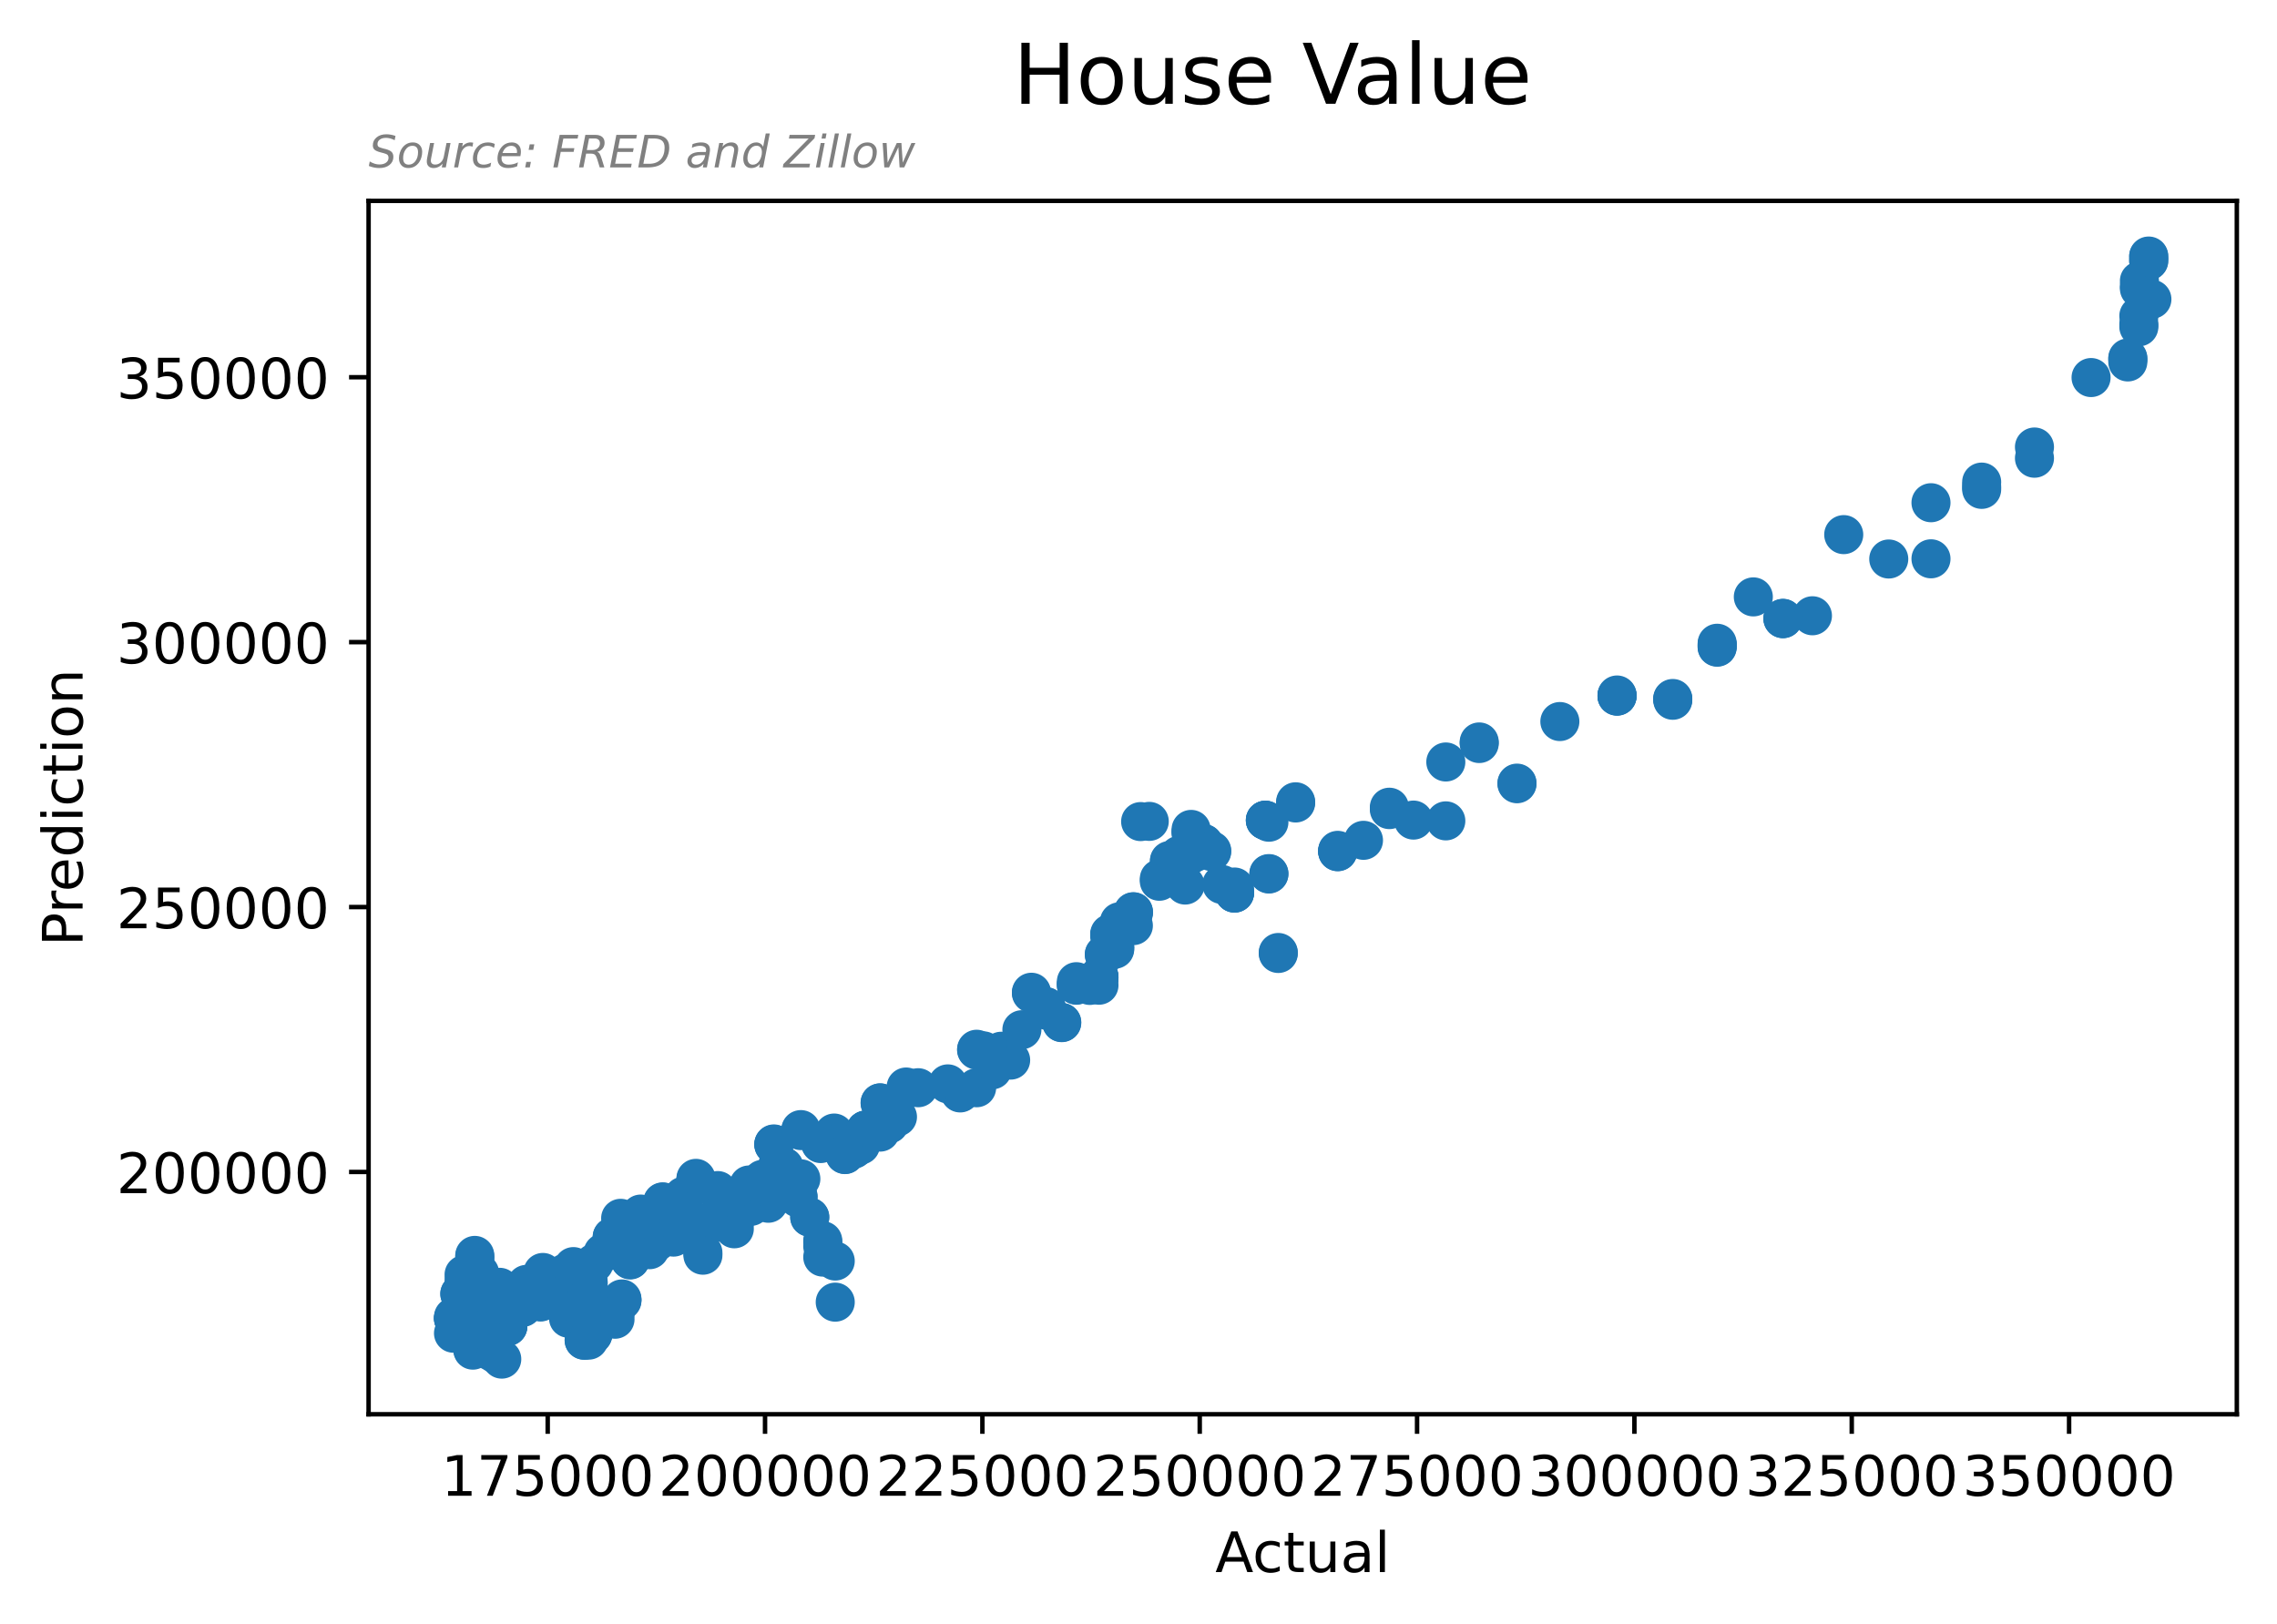 <?xml version="1.0" encoding="utf-8" standalone="no"?>
<!DOCTYPE svg PUBLIC "-//W3C//DTD SVG 1.1//EN"
  "http://www.w3.org/Graphics/SVG/1.1/DTD/svg11.dtd">
<!-- Created with matplotlib (https://matplotlib.org/) -->
<svg height="290.996pt" version="1.1" viewBox="0 0 408.053 290.996" width="408.053pt" xmlns="http://www.w3.org/2000/svg" xmlns:xlink="http://www.w3.org/1999/xlink">
 <defs>
  <style type="text/css">
*{stroke-linecap:butt;stroke-linejoin:round;}
  </style>
 </defs>
 <g id="figure_1">
  <g id="patch_1">
   <path d="M 0 290.996 
L 408.053 290.996 
L 408.053 0 
L 0 0 
z
" style="fill:#ffffff;"/>
  </g>
  <g id="axes_1">
   <g id="patch_2">
    <path d="M 66.053 253.44 
L 400.853 253.44 
L 400.853 36 
L 66.053 36 
z
" style="fill:#ffffff;"/>
   </g>
   <g id="PathCollection_1">
    <defs>
     <path d="M 0 3 
C 0.796 3 1.559 2.684 2.121 2.121 
C 2.684 1.559 3 0.796 3 0 
C 3 -0.796 2.684 -1.559 2.121 -2.121 
C 1.559 -2.684 0.796 -3 0 -3 
C -0.796 -3 -1.559 -2.684 -2.121 -2.121 
C -2.684 -1.559 -3 -0.796 -3 0 
C -3 0.796 -2.684 1.559 -2.121 2.121 
C -1.559 2.684 -0.796 3 0 3 
z
" id="md2201af7ea" style="stroke:#1f77b4;"/>
    </defs>
    <g clip-path="url(#p4c6c0e76b9)">
     <use style="fill:#1f77b4;stroke:#1f77b4;" x="99.335" xlink:href="#md2201af7ea" y="231.248"/>
     <use style="fill:#1f77b4;stroke:#1f77b4;" x="192.889" xlink:href="#md2201af7ea" y="176.484"/>
     <use style="fill:#1f77b4;stroke:#1f77b4;" x="212.87" xlink:href="#md2201af7ea" y="153.471"/>
     <use style="fill:#1f77b4;stroke:#1f77b4;" x="364.59" xlink:href="#md2201af7ea" y="82.113"/>
     <use style="fill:#1f77b4;stroke:#1f77b4;" x="105.617" xlink:href="#md2201af7ea" y="233.484"/>
     <use style="fill:#1f77b4;stroke:#1f77b4;" x="265.085" xlink:href="#md2201af7ea" y="132.96"/>
     <use style="fill:#1f77b4;stroke:#1f77b4;" x="271.853" xlink:href="#md2201af7ea" y="140.446"/>
     <use style="fill:#1f77b4;stroke:#1f77b4;" x="106.234" xlink:href="#md2201af7ea" y="239.169"/>
     <use style="fill:#1f77b4;stroke:#1f77b4;" x="151.428" xlink:href="#md2201af7ea" y="206.865"/>
     <use style="fill:#1f77b4;stroke:#1f77b4;" x="105.63" xlink:href="#md2201af7ea" y="236.203"/>
     <use style="fill:#1f77b4;stroke:#1f77b4;" x="207.76" xlink:href="#md2201af7ea" y="157.465"/>
     <use style="fill:#1f77b4;stroke:#1f77b4;" x="265.085" xlink:href="#md2201af7ea" y="133.241"/>
     <use style="fill:#1f77b4;stroke:#1f77b4;" x="83.575" xlink:href="#md2201af7ea" y="238.485"/>
     <use style="fill:#1f77b4;stroke:#1f77b4;" x="83.168" xlink:href="#md2201af7ea" y="228.411"/>
     <use style="fill:#1f77b4;stroke:#1f77b4;" x="140.547" xlink:href="#md2201af7ea" y="212.319"/>
     <use style="fill:#1f77b4;stroke:#1f77b4;" x="259.099" xlink:href="#md2201af7ea" y="136.549"/>
     <use style="fill:#1f77b4;stroke:#1f77b4;" x="227.395" xlink:href="#md2201af7ea" y="156.622"/>
     <use style="fill:#1f77b4;stroke:#1f77b4;" x="135.862" xlink:href="#md2201af7ea" y="214.778"/>
     <use style="fill:#1f77b4;stroke:#1f77b4;" x="112.938" xlink:href="#md2201af7ea" y="225.465"/>
     <use style="fill:#1f77b4;stroke:#1f77b4;" x="226.765" xlink:href="#md2201af7ea" y="146.991"/>
     <use style="fill:#1f77b4;stroke:#1f77b4;" x="215.707" xlink:href="#md2201af7ea" y="151.16"/>
     <use style="fill:#1f77b4;stroke:#1f77b4;" x="112.938" xlink:href="#md2201af7ea" y="225.782"/>
     <use style="fill:#1f77b4;stroke:#1f77b4;" x="132.632" xlink:href="#md2201af7ea" y="216.224"/>
     <use style="fill:#1f77b4;stroke:#1f77b4;" x="104.405" xlink:href="#md2201af7ea" y="236.145"/>
     <use style="fill:#1f77b4;stroke:#1f77b4;" x="101.885" xlink:href="#md2201af7ea" y="236.234"/>
     <use style="fill:#1f77b4;stroke:#1f77b4;" x="183.129" xlink:href="#md2201af7ea" y="184.526"/>
     <use style="fill:#1f77b4;stroke:#1f77b4;" x="118.766" xlink:href="#md2201af7ea" y="215.762"/>
     <use style="fill:#1f77b4;stroke:#1f77b4;" x="154.208" xlink:href="#md2201af7ea" y="205.208"/>
     <use style="fill:#1f77b4;stroke:#1f77b4;" x="226.765" xlink:href="#md2201af7ea" y="146.991"/>
     <use style="fill:#1f77b4;stroke:#1f77b4;" x="385.061" xlink:href="#md2201af7ea" y="45.884"/>
     <use style="fill:#1f77b4;stroke:#1f77b4;" x="192.889" xlink:href="#md2201af7ea" y="176.555"/>
     <use style="fill:#1f77b4;stroke:#1f77b4;" x="85.082" xlink:href="#md2201af7ea" y="225.815"/>
     <use style="fill:#1f77b4;stroke:#1f77b4;" x="156.298" xlink:href="#md2201af7ea" y="202.592"/>
     <use style="fill:#1f77b4;stroke:#1f77b4;" x="172.072" xlink:href="#md2201af7ea" y="195.853"/>
     <use style="fill:#1f77b4;stroke:#1f77b4;" x="164.543" xlink:href="#md2201af7ea" y="194.921"/>
     <use style="fill:#1f77b4;stroke:#1f77b4;" x="135.862" xlink:href="#md2201af7ea" y="214.179"/>
     <use style="fill:#1f77b4;stroke:#1f77b4;" x="136.66" xlink:href="#md2201af7ea" y="211.51"/>
     <use style="fill:#1f77b4;stroke:#1f77b4;" x="135.862" xlink:href="#md2201af7ea" y="214.32"/>
     <use style="fill:#1f77b4;stroke:#1f77b4;" x="83.168" xlink:href="#md2201af7ea" y="229.502"/>
     <use style="fill:#1f77b4;stroke:#1f77b4;" x="104.247" xlink:href="#md2201af7ea" y="234.875"/>
     <use style="fill:#1f77b4;stroke:#1f77b4;" x="104.41" xlink:href="#md2201af7ea" y="235.632"/>
     <use style="fill:#1f77b4;stroke:#1f77b4;" x="137.772" xlink:href="#md2201af7ea" y="211.594"/>
     <use style="fill:#1f77b4;stroke:#1f77b4;" x="147.445" xlink:href="#md2201af7ea" y="223.324"/>
     <use style="fill:#1f77b4;stroke:#1f77b4;" x="122.462" xlink:href="#md2201af7ea" y="214.369"/>
     <use style="fill:#1f77b4;stroke:#1f77b4;" x="105.397" xlink:href="#md2201af7ea" y="229.912"/>
     <use style="fill:#1f77b4;stroke:#1f77b4;" x="110.214" xlink:href="#md2201af7ea" y="235.353"/>
     <use style="fill:#1f77b4;stroke:#1f77b4;" x="385.061" xlink:href="#md2201af7ea" y="46.729"/>
     <use style="fill:#1f77b4;stroke:#1f77b4;" x="116.412" xlink:href="#md2201af7ea" y="223.77"/>
     <use style="fill:#1f77b4;stroke:#1f77b4;" x="212.384" xlink:href="#md2201af7ea" y="158.603"/>
     <use style="fill:#1f77b4;stroke:#1f77b4;" x="176.233" xlink:href="#md2201af7ea" y="188.314"/>
     <use style="fill:#1f77b4;stroke:#1f77b4;" x="94.344" xlink:href="#md2201af7ea" y="232.724"/>
     <use style="fill:#1f77b4;stroke:#1f77b4;" x="196.942" xlink:href="#md2201af7ea" y="175.233"/>
     <use style="fill:#1f77b4;stroke:#1f77b4;" x="81.274" xlink:href="#md2201af7ea" y="236.296"/>
     <use style="fill:#1f77b4;stroke:#1f77b4;" x="355.127" xlink:href="#md2201af7ea" y="87.695"/>
     <use style="fill:#1f77b4;stroke:#1f77b4;" x="119.121" xlink:href="#md2201af7ea" y="219.714"/>
     <use style="fill:#1f77b4;stroke:#1f77b4;" x="106.234" xlink:href="#md2201af7ea" y="239.028"/>
     <use style="fill:#1f77b4;stroke:#1f77b4;" x="195.301" xlink:href="#md2201af7ea" y="176.589"/>
     <use style="fill:#1f77b4;stroke:#1f77b4;" x="209.577" xlink:href="#md2201af7ea" y="154.206"/>
     <use style="fill:#1f77b4;stroke:#1f77b4;" x="227.395" xlink:href="#md2201af7ea" y="156.552"/>
     <use style="fill:#1f77b4;stroke:#1f77b4;" x="176.233" xlink:href="#md2201af7ea" y="188.454"/>
     <use style="fill:#1f77b4;stroke:#1f77b4;" x="91.801" xlink:href="#md2201af7ea" y="234.121"/>
     <use style="fill:#1f77b4;stroke:#1f77b4;" x="114.826" xlink:href="#md2201af7ea" y="217.563"/>
     <use style="fill:#1f77b4;stroke:#1f77b4;" x="207.76" xlink:href="#md2201af7ea" y="157.922"/>
     <use style="fill:#1f77b4;stroke:#1f77b4;" x="196.942" xlink:href="#md2201af7ea" y="175.198"/>
     <use style="fill:#1f77b4;stroke:#1f77b4;" x="215.707" xlink:href="#md2201af7ea" y="151.42"/>
     <use style="fill:#1f77b4;stroke:#1f77b4;" x="120.702" xlink:href="#md2201af7ea" y="221.69"/>
     <use style="fill:#1f77b4;stroke:#1f77b4;" x="137.682" xlink:href="#md2201af7ea" y="215.624"/>
     <use style="fill:#1f77b4;stroke:#1f77b4;" x="81.686" xlink:href="#md2201af7ea" y="236.791"/>
     <use style="fill:#1f77b4;stroke:#1f77b4;" x="159.337" xlink:href="#md2201af7ea" y="200.014"/>
     <use style="fill:#1f77b4;stroke:#1f77b4;" x="299.771" xlink:href="#md2201af7ea" y="125.489"/>
     <use style="fill:#1f77b4;stroke:#1f77b4;" x="307.726" xlink:href="#md2201af7ea" y="115.907"/>
     <use style="fill:#1f77b4;stroke:#1f77b4;" x="187.451" xlink:href="#md2201af7ea" y="180.388"/>
     <use style="fill:#1f77b4;stroke:#1f77b4;" x="90.489" xlink:href="#md2201af7ea" y="231.645"/>
     <use style="fill:#1f77b4;stroke:#1f77b4;" x="244.344" xlink:href="#md2201af7ea" y="150.587"/>
     <use style="fill:#1f77b4;stroke:#1f77b4;" x="117.68" xlink:href="#md2201af7ea" y="222.538"/>
     <use style="fill:#1f77b4;stroke:#1f77b4;" x="117.68" xlink:href="#md2201af7ea" y="222.221"/>
     <use style="fill:#1f77b4;stroke:#1f77b4;" x="81.274" xlink:href="#md2201af7ea" y="236.331"/>
     <use style="fill:#1f77b4;stroke:#1f77b4;" x="203.107" xlink:href="#md2201af7ea" y="165.871"/>
     <use style="fill:#1f77b4;stroke:#1f77b4;" x="155.152" xlink:href="#md2201af7ea" y="202.559"/>
     <use style="fill:#1f77b4;stroke:#1f77b4;" x="118.766" xlink:href="#md2201af7ea" y="215.445"/>
     <use style="fill:#1f77b4;stroke:#1f77b4;" x="196.942" xlink:href="#md2201af7ea" y="176.553"/>
     <use style="fill:#1f77b4;stroke:#1f77b4;" x="221.228" xlink:href="#md2201af7ea" y="159.902"/>
     <use style="fill:#1f77b4;stroke:#1f77b4;" x="104.528" xlink:href="#md2201af7ea" y="235.998"/>
     <use style="fill:#1f77b4;stroke:#1f77b4;" x="179.421" xlink:href="#md2201af7ea" y="188.703"/>
     <use style="fill:#1f77b4;stroke:#1f77b4;" x="85.781" xlink:href="#md2201af7ea" y="238.55"/>
     <use style="fill:#1f77b4;stroke:#1f77b4;" x="143.518" xlink:href="#md2201af7ea" y="202.603"/>
     <use style="fill:#1f77b4;stroke:#1f77b4;" x="88.905" xlink:href="#md2201af7ea" y="242.555"/>
     <use style="fill:#1f77b4;stroke:#1f77b4;" x="85.956" xlink:href="#md2201af7ea" y="228.147"/>
     <use style="fill:#1f77b4;stroke:#1f77b4;" x="84.265" xlink:href="#md2201af7ea" y="229.221"/>
     <use style="fill:#1f77b4;stroke:#1f77b4;" x="89.556" xlink:href="#md2201af7ea" y="231.077"/>
     <use style="fill:#1f77b4;stroke:#1f77b4;" x="155.152" xlink:href="#md2201af7ea" y="202.559"/>
     <use style="fill:#1f77b4;stroke:#1f77b4;" x="112.938" xlink:href="#md2201af7ea" y="225.641"/>
     <use style="fill:#1f77b4;stroke:#1f77b4;" x="83.575" xlink:href="#md2201af7ea" y="238.485"/>
     <use style="fill:#1f77b4;stroke:#1f77b4;" x="138.681" xlink:href="#md2201af7ea" y="205.066"/>
     <use style="fill:#1f77b4;stroke:#1f77b4;" x="128.562" xlink:href="#md2201af7ea" y="218.99"/>
     <use style="fill:#1f77b4;stroke:#1f77b4;" x="289.783" xlink:href="#md2201af7ea" y="124.686"/>
     <use style="fill:#1f77b4;stroke:#1f77b4;" x="149.68" xlink:href="#md2201af7ea" y="225.977"/>
     <use style="fill:#1f77b4;stroke:#1f77b4;" x="226.765" xlink:href="#md2201af7ea" y="146.991"/>
     <use style="fill:#1f77b4;stroke:#1f77b4;" x="157.726" xlink:href="#md2201af7ea" y="197.642"/>
     <use style="fill:#1f77b4;stroke:#1f77b4;" x="99.174" xlink:href="#md2201af7ea" y="232.691"/>
     <use style="fill:#1f77b4;stroke:#1f77b4;" x="383.294" xlink:href="#md2201af7ea" y="58.08"/>
     <use style="fill:#1f77b4;stroke:#1f77b4;" x="111.452" xlink:href="#md2201af7ea" y="232.949"/>
     <use style="fill:#1f77b4;stroke:#1f77b4;" x="130.746" xlink:href="#md2201af7ea" y="215.985"/>
     <use style="fill:#1f77b4;stroke:#1f77b4;" x="85.082" xlink:href="#md2201af7ea" y="225.216"/>
     <use style="fill:#1f77b4;stroke:#1f77b4;" x="105.505" xlink:href="#md2201af7ea" y="239.694"/>
     <use style="fill:#1f77b4;stroke:#1f77b4;" x="215.707" xlink:href="#md2201af7ea" y="151.208"/>
     <use style="fill:#1f77b4;stroke:#1f77b4;" x="114.826" xlink:href="#md2201af7ea" y="217.739"/>
     <use style="fill:#1f77b4;stroke:#1f77b4;" x="111.225" xlink:href="#md2201af7ea" y="218.325"/>
     <use style="fill:#1f77b4;stroke:#1f77b4;" x="89.918" xlink:href="#md2201af7ea" y="243.556"/>
     <use style="fill:#1f77b4;stroke:#1f77b4;" x="126.967" xlink:href="#md2201af7ea" y="219.226"/>
     <use style="fill:#1f77b4;stroke:#1f77b4;" x="201.752" xlink:href="#md2201af7ea" y="165.413"/>
     <use style="fill:#1f77b4;stroke:#1f77b4;" x="289.783" xlink:href="#md2201af7ea" y="124.721"/>
     <use style="fill:#1f77b4;stroke:#1f77b4;" x="122.63" xlink:href="#md2201af7ea" y="217.463"/>
     <use style="fill:#1f77b4;stroke:#1f77b4;" x="132.632" xlink:href="#md2201af7ea" y="216.118"/>
     <use style="fill:#1f77b4;stroke:#1f77b4;" x="239.727" xlink:href="#md2201af7ea" y="152.597"/>
     <use style="fill:#1f77b4;stroke:#1f77b4;" x="128.622" xlink:href="#md2201af7ea" y="213.352"/>
     <use style="fill:#1f77b4;stroke:#1f77b4;" x="299.771" xlink:href="#md2201af7ea" y="125.277"/>
     <use style="fill:#1f77b4;stroke:#1f77b4;" x="143.518" xlink:href="#md2201af7ea" y="202.427"/>
     <use style="fill:#1f77b4;stroke:#1f77b4;" x="175.017" xlink:href="#md2201af7ea" y="194.924"/>
     <use style="fill:#1f77b4;stroke:#1f77b4;" x="385.635" xlink:href="#md2201af7ea" y="53.626"/>
     <use style="fill:#1f77b4;stroke:#1f77b4;" x="124.719" xlink:href="#md2201af7ea" y="211.375"/>
     <use style="fill:#1f77b4;stroke:#1f77b4;" x="137.772" xlink:href="#md2201af7ea" y="211.488"/>
     <use style="fill:#1f77b4;stroke:#1f77b4;" x="229.076" xlink:href="#md2201af7ea" y="170.687"/>
     <use style="fill:#1f77b4;stroke:#1f77b4;" x="142.994" xlink:href="#md2201af7ea" y="214.671"/>
     <use style="fill:#1f77b4;stroke:#1f77b4;" x="203.107" xlink:href="#md2201af7ea" y="163.419"/>
     <use style="fill:#1f77b4;stroke:#1f77b4;" x="104.683" xlink:href="#md2201af7ea" y="240.142"/>
     <use style="fill:#1f77b4;stroke:#1f77b4;" x="142.175" xlink:href="#md2201af7ea" y="211.458"/>
     <use style="fill:#1f77b4;stroke:#1f77b4;" x="383.399" xlink:href="#md2201af7ea" y="50.326"/>
     <use style="fill:#1f77b4;stroke:#1f77b4;" x="126.967" xlink:href="#md2201af7ea" y="219.226"/>
     <use style="fill:#1f77b4;stroke:#1f77b4;" x="149.68" xlink:href="#md2201af7ea" y="233.348"/>
     <use style="fill:#1f77b4;stroke:#1f77b4;" x="192.889" xlink:href="#md2201af7ea" y="175.921"/>
     <use style="fill:#1f77b4;stroke:#1f77b4;" x="108.957" xlink:href="#md2201af7ea" y="235.557"/>
     <use style="fill:#1f77b4;stroke:#1f77b4;" x="338.477" xlink:href="#md2201af7ea" y="100.175"/>
     <use style="fill:#1f77b4;stroke:#1f77b4;" x="111.452" xlink:href="#md2201af7ea" y="233.09"/>
     <use style="fill:#1f77b4;stroke:#1f77b4;" x="85.781" xlink:href="#md2201af7ea" y="238.726"/>
     <use style="fill:#1f77b4;stroke:#1f77b4;" x="113.6" xlink:href="#md2201af7ea" y="222.203"/>
     <use style="fill:#1f77b4;stroke:#1f77b4;" x="179.421" xlink:href="#md2201af7ea" y="188.492"/>
     <use style="fill:#1f77b4;stroke:#1f77b4;" x="212.87" xlink:href="#md2201af7ea" y="153.471"/>
     <use style="fill:#1f77b4;stroke:#1f77b4;" x="130.746" xlink:href="#md2201af7ea" y="215.387"/>
     <use style="fill:#1f77b4;stroke:#1f77b4;" x="314.207" xlink:href="#md2201af7ea" y="106.963"/>
     <use style="fill:#1f77b4;stroke:#1f77b4;" x="203.107" xlink:href="#md2201af7ea" y="163.383"/>
     <use style="fill:#1f77b4;stroke:#1f77b4;" x="190.269" xlink:href="#md2201af7ea" y="183.257"/>
     <use style="fill:#1f77b4;stroke:#1f77b4;" x="114.99" xlink:href="#md2201af7ea" y="222.866"/>
     <use style="fill:#1f77b4;stroke:#1f77b4;" x="279.537" xlink:href="#md2201af7ea" y="129.302"/>
     <use style="fill:#1f77b4;stroke:#1f77b4;" x="142.994" xlink:href="#md2201af7ea" y="214.39"/>
     <use style="fill:#1f77b4;stroke:#1f77b4;" x="214.921" xlink:href="#md2201af7ea" y="151.617"/>
     <use style="fill:#1f77b4;stroke:#1f77b4;" x="113.6" xlink:href="#md2201af7ea" y="222.379"/>
     <use style="fill:#1f77b4;stroke:#1f77b4;" x="94.344" xlink:href="#md2201af7ea" y="230.162"/>
     <use style="fill:#1f77b4;stroke:#1f77b4;" x="105.617" xlink:href="#md2201af7ea" y="234.012"/>
     <use style="fill:#1f77b4;stroke:#1f77b4;" x="319.52" xlink:href="#md2201af7ea" y="110.875"/>
     <use style="fill:#1f77b4;stroke:#1f77b4;" x="176.233" xlink:href="#md2201af7ea" y="188.56"/>
     <use style="fill:#1f77b4;stroke:#1f77b4;" x="248.982" xlink:href="#md2201af7ea" y="145.079"/>
     <use style="fill:#1f77b4;stroke:#1f77b4;" x="271.853" xlink:href="#md2201af7ea" y="140.34"/>
     <use style="fill:#1f77b4;stroke:#1f77b4;" x="198.877" xlink:href="#md2201af7ea" y="167.572"/>
     <use style="fill:#1f77b4;stroke:#1f77b4;" x="82.406" xlink:href="#md2201af7ea" y="231.857"/>
     <use style="fill:#1f77b4;stroke:#1f77b4;" x="122.63" xlink:href="#md2201af7ea" y="214.404"/>
     <use style="fill:#1f77b4;stroke:#1f77b4;" x="116.412" xlink:href="#md2201af7ea" y="223.606"/>
     <use style="fill:#1f77b4;stroke:#1f77b4;" x="99.174" xlink:href="#md2201af7ea" y="232.867"/>
     <use style="fill:#1f77b4;stroke:#1f77b4;" x="88.287" xlink:href="#md2201af7ea" y="230.725"/>
     <use style="fill:#1f77b4;stroke:#1f77b4;" x="134.561" xlink:href="#md2201af7ea" y="216.188"/>
     <use style="fill:#1f77b4;stroke:#1f77b4;" x="106.45" xlink:href="#md2201af7ea" y="226.374"/>
     <use style="fill:#1f77b4;stroke:#1f77b4;" x="199.762" xlink:href="#md2201af7ea" y="169.898"/>
     <use style="fill:#1f77b4;stroke:#1f77b4;" x="221.228" xlink:href="#md2201af7ea" y="159.972"/>
     <use style="fill:#1f77b4;stroke:#1f77b4;" x="124.719" xlink:href="#md2201af7ea" y="211.164"/>
     <use style="fill:#1f77b4;stroke:#1f77b4;" x="346.045" xlink:href="#md2201af7ea" y="100.14"/>
     <use style="fill:#1f77b4;stroke:#1f77b4;" x="110.214" xlink:href="#md2201af7ea" y="236.409"/>
     <use style="fill:#1f77b4;stroke:#1f77b4;" x="107.48" xlink:href="#md2201af7ea" y="235.169"/>
     <use style="fill:#1f77b4;stroke:#1f77b4;" x="198.877" xlink:href="#md2201af7ea" y="167.642"/>
     <use style="fill:#1f77b4;stroke:#1f77b4;" x="214.173" xlink:href="#md2201af7ea" y="152.743"/>
     <use style="fill:#1f77b4;stroke:#1f77b4;" x="97.288" xlink:href="#md2201af7ea" y="228.027"/>
     <use style="fill:#1f77b4;stroke:#1f77b4;" x="177.829" xlink:href="#md2201af7ea" y="191.71"/>
     <use style="fill:#1f77b4;stroke:#1f77b4;" x="330.408" xlink:href="#md2201af7ea" y="95.805"/>
     <use style="fill:#1f77b4;stroke:#1f77b4;" x="105.397" xlink:href="#md2201af7ea" y="230.123"/>
     <use style="fill:#1f77b4;stroke:#1f77b4;" x="319.52" xlink:href="#md2201af7ea" y="110.805"/>
     <use style="fill:#1f77b4;stroke:#1f77b4;" x="159.337" xlink:href="#md2201af7ea" y="201.316"/>
     <use style="fill:#1f77b4;stroke:#1f77b4;" x="131.592" xlink:href="#md2201af7ea" y="219.111"/>
     <use style="fill:#1f77b4;stroke:#1f77b4;" x="307.726" xlink:href="#md2201af7ea" y="115.555"/>
     <use style="fill:#1f77b4;stroke:#1f77b4;" x="197.904" xlink:href="#md2201af7ea" y="171.04"/>
     <use style="fill:#1f77b4;stroke:#1f77b4;" x="172.072" xlink:href="#md2201af7ea" y="195.747"/>
     <use style="fill:#1f77b4;stroke:#1f77b4;" x="383.294" xlink:href="#md2201af7ea" y="56.602"/>
     <use style="fill:#1f77b4;stroke:#1f77b4;" x="91.003" xlink:href="#md2201af7ea" y="237.715"/>
     <use style="fill:#1f77b4;stroke:#1f77b4;" x="324.801" xlink:href="#md2201af7ea" y="110.347"/>
     <use style="fill:#1f77b4;stroke:#1f77b4;" x="125.966" xlink:href="#md2201af7ea" y="224.475"/>
     <use style="fill:#1f77b4;stroke:#1f77b4;" x="179.421" xlink:href="#md2201af7ea" y="188.597"/>
     <use style="fill:#1f77b4;stroke:#1f77b4;" x="104.528" xlink:href="#md2201af7ea" y="235.752"/>
     <use style="fill:#1f77b4;stroke:#1f77b4;" x="106.234" xlink:href="#md2201af7ea" y="239.063"/>
     <use style="fill:#1f77b4;stroke:#1f77b4;" x="125.966" xlink:href="#md2201af7ea" y="224.933"/>
     <use style="fill:#1f77b4;stroke:#1f77b4;" x="126.967" xlink:href="#md2201af7ea" y="218.98"/>
     <use style="fill:#1f77b4;stroke:#1f77b4;" x="81.271" xlink:href="#md2201af7ea" y="238.918"/>
     <use style="fill:#1f77b4;stroke:#1f77b4;" x="104.683" xlink:href="#md2201af7ea" y="240.177"/>
     <use style="fill:#1f77b4;stroke:#1f77b4;" x="142.994" xlink:href="#md2201af7ea" y="214.319"/>
     <use style="fill:#1f77b4;stroke:#1f77b4;" x="355.127" xlink:href="#md2201af7ea" y="86.393"/>
     <use style="fill:#1f77b4;stroke:#1f77b4;" x="86.602" xlink:href="#md2201af7ea" y="234.661"/>
     <use style="fill:#1f77b4;stroke:#1f77b4;" x="122.63" xlink:href="#md2201af7ea" y="217.463"/>
     <use style="fill:#1f77b4;stroke:#1f77b4;" x="104.247" xlink:href="#md2201af7ea" y="234.734"/>
     <use style="fill:#1f77b4;stroke:#1f77b4;" x="87.243" xlink:href="#md2201af7ea" y="237.971"/>
     <use style="fill:#1f77b4;stroke:#1f77b4;" x="190.269" xlink:href="#md2201af7ea" y="183.221"/>
     <use style="fill:#1f77b4;stroke:#1f77b4;" x="134.561" xlink:href="#md2201af7ea" y="212.878"/>
     <use style="fill:#1f77b4;stroke:#1f77b4;" x="138.681" xlink:href="#md2201af7ea" y="204.996"/>
     <use style="fill:#1f77b4;stroke:#1f77b4;" x="217.143" xlink:href="#md2201af7ea" y="152.438"/>
     <use style="fill:#1f77b4;stroke:#1f77b4;" x="121.819" xlink:href="#md2201af7ea" y="217.074"/>
     <use style="fill:#1f77b4;stroke:#1f77b4;" x="84.739" xlink:href="#md2201af7ea" y="241.771"/>
     <use style="fill:#1f77b4;stroke:#1f77b4;" x="154.208" xlink:href="#md2201af7ea" y="204.961"/>
     <use style="fill:#1f77b4;stroke:#1f77b4;" x="136.66" xlink:href="#md2201af7ea" y="211.334"/>
     <use style="fill:#1f77b4;stroke:#1f77b4;" x="381.317" xlink:href="#md2201af7ea" y="64.86"/>
     <use style="fill:#1f77b4;stroke:#1f77b4;" x="232.188" xlink:href="#md2201af7ea" y="143.683"/>
     <use style="fill:#1f77b4;stroke:#1f77b4;" x="145.111" xlink:href="#md2201af7ea" y="218.117"/>
     <use style="fill:#1f77b4;stroke:#1f77b4;" x="105.63" xlink:href="#md2201af7ea" y="235.991"/>
     <use style="fill:#1f77b4;stroke:#1f77b4;" x="156.298" xlink:href="#md2201af7ea" y="202.732"/>
     <use style="fill:#1f77b4;stroke:#1f77b4;" x="198.877" xlink:href="#md2201af7ea" y="167.325"/>
     <use style="fill:#1f77b4;stroke:#1f77b4;" x="93.641" xlink:href="#md2201af7ea" y="234.297"/>
     <use style="fill:#1f77b4;stroke:#1f77b4;" x="199.762" xlink:href="#md2201af7ea" y="167.607"/>
     <use style="fill:#1f77b4;stroke:#1f77b4;" x="385.061" xlink:href="#md2201af7ea" y="45.989"/>
     <use style="fill:#1f77b4;stroke:#1f77b4;" x="149.487" xlink:href="#md2201af7ea" y="203.043"/>
     <use style="fill:#1f77b4;stroke:#1f77b4;" x="126.967" xlink:href="#md2201af7ea" y="219.332"/>
     <use style="fill:#1f77b4;stroke:#1f77b4;" x="109.717" xlink:href="#md2201af7ea" y="221.665"/>
     <use style="fill:#1f77b4;stroke:#1f77b4;" x="214.173" xlink:href="#md2201af7ea" y="152.462"/>
     <use style="fill:#1f77b4;stroke:#1f77b4;" x="307.726" xlink:href="#md2201af7ea" y="115.273"/>
     <use style="fill:#1f77b4;stroke:#1f77b4;" x="212.384" xlink:href="#md2201af7ea" y="153.805"/>
     <use style="fill:#1f77b4;stroke:#1f77b4;" x="149.487" xlink:href="#md2201af7ea" y="204.68"/>
     <use style="fill:#1f77b4;stroke:#1f77b4;" x="86.602" xlink:href="#md2201af7ea" y="234.661"/>
     <use style="fill:#1f77b4;stroke:#1f77b4;" x="104.528" xlink:href="#md2201af7ea" y="235.892"/>
     <use style="fill:#1f77b4;stroke:#1f77b4;" x="239.727" xlink:href="#md2201af7ea" y="152.491"/>
     <use style="fill:#1f77b4;stroke:#1f77b4;" x="118.766" xlink:href="#md2201af7ea" y="215.375"/>
     <use style="fill:#1f77b4;stroke:#1f77b4;" x="131.592" xlink:href="#md2201af7ea" y="218.196"/>
     <use style="fill:#1f77b4;stroke:#1f77b4;" x="109.717" xlink:href="#md2201af7ea" y="221.665"/>
     <use style="fill:#1f77b4;stroke:#1f77b4;" x="227.395" xlink:href="#md2201af7ea" y="147.343"/>
     <use style="fill:#1f77b4;stroke:#1f77b4;" x="211.317" xlink:href="#md2201af7ea" y="153.523"/>
     <use style="fill:#1f77b4;stroke:#1f77b4;" x="142.175" xlink:href="#md2201af7ea" y="211.387"/>
     <use style="fill:#1f77b4;stroke:#1f77b4;" x="248.982" xlink:href="#md2201af7ea" y="144.656"/>
     <use style="fill:#1f77b4;stroke:#1f77b4;" x="96.875" xlink:href="#md2201af7ea" y="233.241"/>
     <use style="fill:#1f77b4;stroke:#1f77b4;" x="169.857" xlink:href="#md2201af7ea" y="194.234"/>
     <use style="fill:#1f77b4;stroke:#1f77b4;" x="299.771" xlink:href="#md2201af7ea" y="125.172"/>
     <use style="fill:#1f77b4;stroke:#1f77b4;" x="140.468" xlink:href="#md2201af7ea" y="209.098"/>
     <use style="fill:#1f77b4;stroke:#1f77b4;" x="105.397" xlink:href="#md2201af7ea" y="229.595"/>
     <use style="fill:#1f77b4;stroke:#1f77b4;" x="91.003" xlink:href="#md2201af7ea" y="237.645"/>
     <use style="fill:#1f77b4;stroke:#1f77b4;" x="88.905" xlink:href="#md2201af7ea" y="242.696"/>
     <use style="fill:#1f77b4;stroke:#1f77b4;" x="159.337" xlink:href="#md2201af7ea" y="201.422"/>
     <use style="fill:#1f77b4;stroke:#1f77b4;" x="105.029" xlink:href="#md2201af7ea" y="234.091"/>
     <use style="fill:#1f77b4;stroke:#1f77b4;" x="385.061" xlink:href="#md2201af7ea" y="46.729"/>
     <use style="fill:#1f77b4;stroke:#1f77b4;" x="153.005" xlink:href="#md2201af7ea" y="205.859"/>
     <use style="fill:#1f77b4;stroke:#1f77b4;" x="307.726" xlink:href="#md2201af7ea" y="115.977"/>
     <use style="fill:#1f77b4;stroke:#1f77b4;" x="104.405" xlink:href="#md2201af7ea" y="236.392"/>
     <use style="fill:#1f77b4;stroke:#1f77b4;" x="213.455" xlink:href="#md2201af7ea" y="148.631"/>
     <use style="fill:#1f77b4;stroke:#1f77b4;" x="232.188" xlink:href="#md2201af7ea" y="143.894"/>
     <use style="fill:#1f77b4;stroke:#1f77b4;" x="124.962" xlink:href="#md2201af7ea" y="219.445"/>
     <use style="fill:#1f77b4;stroke:#1f77b4;" x="112.938" xlink:href="#md2201af7ea" y="225.711"/>
     <use style="fill:#1f77b4;stroke:#1f77b4;" x="147.073" xlink:href="#md2201af7ea" y="204.68"/>
     <use style="fill:#1f77b4;stroke:#1f77b4;" x="89.556" xlink:href="#md2201af7ea" y="230.901"/>
     <use style="fill:#1f77b4;stroke:#1f77b4;" x="383.399" xlink:href="#md2201af7ea" y="51.277"/>
     <use style="fill:#1f77b4;stroke:#1f77b4;" x="162.386" xlink:href="#md2201af7ea" y="194.795"/>
     <use style="fill:#1f77b4;stroke:#1f77b4;" x="203.107" xlink:href="#md2201af7ea" y="163.665"/>
     <use style="fill:#1f77b4;stroke:#1f77b4;" x="112.239" xlink:href="#md2201af7ea" y="218.748"/>
     <use style="fill:#1f77b4;stroke:#1f77b4;" x="99.174" xlink:href="#md2201af7ea" y="232.691"/>
     <use style="fill:#1f77b4;stroke:#1f77b4;" x="195.301" xlink:href="#md2201af7ea" y="176.201"/>
     <use style="fill:#1f77b4;stroke:#1f77b4;" x="179.421" xlink:href="#md2201af7ea" y="188.386"/>
     <use style="fill:#1f77b4;stroke:#1f77b4;" x="139.496" xlink:href="#md2201af7ea" y="208.419"/>
     <use style="fill:#1f77b4;stroke:#1f77b4;" x="218.954" xlink:href="#md2201af7ea" y="158.498"/>
     <use style="fill:#1f77b4;stroke:#1f77b4;" x="134.219" xlink:href="#md2201af7ea" y="212.352"/>
     <use style="fill:#1f77b4;stroke:#1f77b4;" x="181.115" xlink:href="#md2201af7ea" y="189.971"/>
     <use style="fill:#1f77b4;stroke:#1f77b4;" x="319.52" xlink:href="#md2201af7ea" y="110.84"/>
     <use style="fill:#1f77b4;stroke:#1f77b4;" x="221.228" xlink:href="#md2201af7ea" y="160.043"/>
     <use style="fill:#1f77b4;stroke:#1f77b4;" x="93.641" xlink:href="#md2201af7ea" y="234.227"/>
     <use style="fill:#1f77b4;stroke:#1f77b4;" x="197.904" xlink:href="#md2201af7ea" y="171.04"/>
     <use style="fill:#1f77b4;stroke:#1f77b4;" x="187.451" xlink:href="#md2201af7ea" y="180.458"/>
     <use style="fill:#1f77b4;stroke:#1f77b4;" x="211.317" xlink:href="#md2201af7ea" y="153.277"/>
     <use style="fill:#1f77b4;stroke:#1f77b4;" x="124.962" xlink:href="#md2201af7ea" y="219.48"/>
     <use style="fill:#1f77b4;stroke:#1f77b4;" x="88.287" xlink:href="#md2201af7ea" y="231.778"/>
     <use style="fill:#1f77b4;stroke:#1f77b4;" x="107.48" xlink:href="#md2201af7ea" y="236.149"/>
     <use style="fill:#1f77b4;stroke:#1f77b4;" x="138.681" xlink:href="#md2201af7ea" y="205.172"/>
     <use style="fill:#1f77b4;stroke:#1f77b4;" x="96.875" xlink:href="#md2201af7ea" y="232.794"/>
     <use style="fill:#1f77b4;stroke:#1f77b4;" x="145.111" xlink:href="#md2201af7ea" y="218.117"/>
     <use style="fill:#1f77b4;stroke:#1f77b4;" x="215.707" xlink:href="#md2201af7ea" y="151.525"/>
     <use style="fill:#1f77b4;stroke:#1f77b4;" x="139.496" xlink:href="#md2201af7ea" y="208.63"/>
     <use style="fill:#1f77b4;stroke:#1f77b4;" x="346.045" xlink:href="#md2201af7ea" y="90.089"/>
     <use style="fill:#1f77b4;stroke:#1f77b4;" x="85.082" xlink:href="#md2201af7ea" y="224.97"/>
     <use style="fill:#1f77b4;stroke:#1f77b4;" x="160.832" xlink:href="#md2201af7ea" y="200.149"/>
     <use style="fill:#1f77b4;stroke:#1f77b4;" x="213.455" xlink:href="#md2201af7ea" y="149.229"/>
     <use style="fill:#1f77b4;stroke:#1f77b4;" x="124.099" xlink:href="#md2201af7ea" y="219.8"/>
     <use style="fill:#1f77b4;stroke:#1f77b4;" x="147.445" xlink:href="#md2201af7ea" y="222.69"/>
     <use style="fill:#1f77b4;stroke:#1f77b4;" x="81.686" xlink:href="#md2201af7ea" y="237.002"/>
     <use style="fill:#1f77b4;stroke:#1f77b4;" x="213.455" xlink:href="#md2201af7ea" y="149.159"/>
     <use style="fill:#1f77b4;stroke:#1f77b4;" x="155.152" xlink:href="#md2201af7ea" y="202.488"/>
     <use style="fill:#1f77b4;stroke:#1f77b4;" x="96.875" xlink:href="#md2201af7ea" y="232.924"/>
     <use style="fill:#1f77b4;stroke:#1f77b4;" x="120.702" xlink:href="#md2201af7ea" y="221.373"/>
     <use style="fill:#1f77b4;stroke:#1f77b4;" x="153.005" xlink:href="#md2201af7ea" y="205.718"/>
     <use style="fill:#1f77b4;stroke:#1f77b4;" x="199.762" xlink:href="#md2201af7ea" y="169.476"/>
     <use style="fill:#1f77b4;stroke:#1f77b4;" x="128.622" xlink:href="#md2201af7ea" y="213.563"/>
     <use style="fill:#1f77b4;stroke:#1f77b4;" x="239.727" xlink:href="#md2201af7ea" y="152.386"/>
     <use style="fill:#1f77b4;stroke:#1f77b4;" x="121.903" xlink:href="#md2201af7ea" y="220.968"/>
     <use style="fill:#1f77b4;stroke:#1f77b4;" x="143.518" xlink:href="#md2201af7ea" y="211.247"/>
     <use style="fill:#1f77b4;stroke:#1f77b4;" x="88.287" xlink:href="#md2201af7ea" y="231.461"/>
     <use style="fill:#1f77b4;stroke:#1f77b4;" x="111.452" xlink:href="#md2201af7ea" y="232.773"/>
     <use style="fill:#1f77b4;stroke:#1f77b4;" x="102.758" xlink:href="#md2201af7ea" y="226.978"/>
     <use style="fill:#1f77b4;stroke:#1f77b4;" x="124.719" xlink:href="#md2201af7ea" y="212.084"/>
     <use style="fill:#1f77b4;stroke:#1f77b4;" x="147.445" xlink:href="#md2201af7ea" y="225.273"/>
     <use style="fill:#1f77b4;stroke:#1f77b4;" x="131.592" xlink:href="#md2201af7ea" y="220.202"/>
     <use style="fill:#1f77b4;stroke:#1f77b4;" x="184.838" xlink:href="#md2201af7ea" y="177.99"/>
     <use style="fill:#1f77b4;stroke:#1f77b4;" x="108.07" xlink:href="#md2201af7ea" y="224.528"/>
     <use style="fill:#1f77b4;stroke:#1f77b4;" x="104.41" xlink:href="#md2201af7ea" y="235.35"/>
     <use style="fill:#1f77b4;stroke:#1f77b4;" x="229.076" xlink:href="#md2201af7ea" y="170.863"/>
     <use style="fill:#1f77b4;stroke:#1f77b4;" x="259.099" xlink:href="#md2201af7ea" y="147.101"/>
     <use style="fill:#1f77b4;stroke:#1f77b4;" x="87.998" xlink:href="#md2201af7ea" y="241.944"/>
     <use style="fill:#1f77b4;stroke:#1f77b4;" x="147.073" xlink:href="#md2201af7ea" y="204.785"/>
     <use style="fill:#1f77b4;stroke:#1f77b4;" x="187.451" xlink:href="#md2201af7ea" y="181.021"/>
     <use style="fill:#1f77b4;stroke:#1f77b4;" x="187.451" xlink:href="#md2201af7ea" y="180.669"/>
     <use style="fill:#1f77b4;stroke:#1f77b4;" x="122.63" xlink:href="#md2201af7ea" y="217.393"/>
     <use style="fill:#1f77b4;stroke:#1f77b4;" x="383.294" xlink:href="#md2201af7ea" y="58.573"/>
     <use style="fill:#1f77b4;stroke:#1f77b4;" x="374.733" xlink:href="#md2201af7ea" y="67.658"/>
     <use style="fill:#1f77b4;stroke:#1f77b4;" x="84.265" xlink:href="#md2201af7ea" y="229.221"/>
     <use style="fill:#1f77b4;stroke:#1f77b4;" x="175.017" xlink:href="#md2201af7ea" y="188.028"/>
     <use style="fill:#1f77b4;stroke:#1f77b4;" x="289.783" xlink:href="#md2201af7ea" y="124.545"/>
     <use style="fill:#1f77b4;stroke:#1f77b4;" x="96.875" xlink:href="#md2201af7ea" y="233.312"/>
     <use style="fill:#1f77b4;stroke:#1f77b4;" x="157.726" xlink:href="#md2201af7ea" y="197.642"/>
     <use style="fill:#1f77b4;stroke:#1f77b4;" x="90.489" xlink:href="#md2201af7ea" y="232.49"/>
     <use style="fill:#1f77b4;stroke:#1f77b4;" x="253.302" xlink:href="#md2201af7ea" y="146.96"/>
     <use style="fill:#1f77b4;stroke:#1f77b4;" x="114.99" xlink:href="#md2201af7ea" y="223.359"/>
     <use style="fill:#1f77b4;stroke:#1f77b4;" x="81.274" xlink:href="#md2201af7ea" y="236.225"/>
     <use style="fill:#1f77b4;stroke:#1f77b4;" x="355.127" xlink:href="#md2201af7ea" y="87.202"/>
     <use style="fill:#1f77b4;stroke:#1f77b4;" x="107.48" xlink:href="#md2201af7ea" y="235.621"/>
     <use style="fill:#1f77b4;stroke:#1f77b4;" x="117.68" xlink:href="#md2201af7ea" y="222.397"/>
     <use style="fill:#1f77b4;stroke:#1f77b4;" x="289.783" xlink:href="#md2201af7ea" y="124.757"/>
     <use style="fill:#1f77b4;stroke:#1f77b4;" x="200.603" xlink:href="#md2201af7ea" y="165.186"/>
     <use style="fill:#1f77b4;stroke:#1f77b4;" x="124.719" xlink:href="#md2201af7ea" y="211.727"/>
     <use style="fill:#1f77b4;stroke:#1f77b4;" x="99.174" xlink:href="#md2201af7ea" y="232.762"/>
     <use style="fill:#1f77b4;stroke:#1f77b4;" x="209.577" xlink:href="#md2201af7ea" y="154.382"/>
     <use style="fill:#1f77b4;stroke:#1f77b4;" x="221.228" xlink:href="#md2201af7ea" y="158.956"/>
     <use style="fill:#1f77b4;stroke:#1f77b4;" x="91.003" xlink:href="#md2201af7ea" y="237.61"/>
     <use style="fill:#1f77b4;stroke:#1f77b4;" x="196.942" xlink:href="#md2201af7ea" y="174.952"/>
     <use style="fill:#1f77b4;stroke:#1f77b4;" x="155.152" xlink:href="#md2201af7ea" y="202.559"/>
     <use style="fill:#1f77b4;stroke:#1f77b4;" x="123.146" xlink:href="#md2201af7ea" y="218.629"/>
     <use style="fill:#1f77b4;stroke:#1f77b4;" x="82.406" xlink:href="#md2201af7ea" y="231.857"/>
     <use style="fill:#1f77b4;stroke:#1f77b4;" x="84.739" xlink:href="#md2201af7ea" y="241.947"/>
     <use style="fill:#1f77b4;stroke:#1f77b4;" x="153.005" xlink:href="#md2201af7ea" y="205.929"/>
     <use style="fill:#1f77b4;stroke:#1f77b4;" x="137.772" xlink:href="#md2201af7ea" y="211.84"/>
     <use style="fill:#1f77b4;stroke:#1f77b4;" x="205.954" xlink:href="#md2201af7ea" y="147.194"/>
     <use style="fill:#1f77b4;stroke:#1f77b4;" x="383.399" xlink:href="#md2201af7ea" y="51.735"/>
     <use style="fill:#1f77b4;stroke:#1f77b4;" x="239.727" xlink:href="#md2201af7ea" y="152.632"/>
     <use style="fill:#1f77b4;stroke:#1f77b4;" x="89.556" xlink:href="#md2201af7ea" y="230.69"/>
     <use style="fill:#1f77b4;stroke:#1f77b4;" x="214.921" xlink:href="#md2201af7ea" y="151.476"/>
     <use style="fill:#1f77b4;stroke:#1f77b4;" x="104.405" xlink:href="#md2201af7ea" y="234.614"/>
     <use style="fill:#1f77b4;stroke:#1f77b4;" x="364.59" xlink:href="#md2201af7ea" y="80.106"/>
     <use style="fill:#1f77b4;stroke:#1f77b4;" x="147.073" xlink:href="#md2201af7ea" y="204.926"/>
     <use style="fill:#1f77b4;stroke:#1f77b4;" x="116.412" xlink:href="#md2201af7ea" y="223.946"/>
     <use style="fill:#1f77b4;stroke:#1f77b4;" x="381.317" xlink:href="#md2201af7ea" y="64.332"/>
     <use style="fill:#1f77b4;stroke:#1f77b4;" x="104.247" xlink:href="#md2201af7ea" y="234.593"/>
     <use style="fill:#1f77b4;stroke:#1f77b4;" x="116.797" xlink:href="#md2201af7ea" y="218.718"/>
     <use style="fill:#1f77b4;stroke:#1f77b4;" x="90.489" xlink:href="#md2201af7ea" y="231.997"/>
     <use style="fill:#1f77b4;stroke:#1f77b4;" x="151.428" xlink:href="#md2201af7ea" y="206.901"/>
     <use style="fill:#1f77b4;stroke:#1f77b4;" x="140.468" xlink:href="#md2201af7ea" y="209.133"/>
     <use style="fill:#1f77b4;stroke:#1f77b4;" x="104.41" xlink:href="#md2201af7ea" y="233.387"/>
     <use style="fill:#1f77b4;stroke:#1f77b4;" x="157.726" xlink:href="#md2201af7ea" y="202.873"/>
     <use style="fill:#1f77b4;stroke:#1f77b4;" x="101.284" xlink:href="#md2201af7ea" y="228.153"/>
     <use style="fill:#1f77b4;stroke:#1f77b4;" x="85.956" xlink:href="#md2201af7ea" y="228.429"/>
     <use style="fill:#1f77b4;stroke:#1f77b4;" x="124.962" xlink:href="#md2201af7ea" y="219.55"/>
     <use style="fill:#1f77b4;stroke:#1f77b4;" x="105.505" xlink:href="#md2201af7ea" y="240.151"/>
     <use style="fill:#1f77b4;stroke:#1f77b4;" x="204.409" xlink:href="#md2201af7ea" y="147.229"/>
     <use style="fill:#1f77b4;stroke:#1f77b4;" x="184.838" xlink:href="#md2201af7ea" y="177.814"/>
     <use style="fill:#1f77b4;stroke:#1f77b4;" x="134.561" xlink:href="#md2201af7ea" y="212.772"/>
     <use style="fill:#1f77b4;stroke:#1f77b4;" x="124.099" xlink:href="#md2201af7ea" y="220.505"/>
     <use style="fill:#1f77b4;stroke:#1f77b4;" x="199.762" xlink:href="#md2201af7ea" y="170.109"/>
     <use style="fill:#1f77b4;stroke:#1f77b4;" x="95.353" xlink:href="#md2201af7ea" y="230.268"/>
     <use style="fill:#1f77b4;stroke:#1f77b4;" x="217.143" xlink:href="#md2201af7ea" y="152.614"/>
     <use style="fill:#1f77b4;stroke:#1f77b4;" x="147.445" xlink:href="#md2201af7ea" y="222.338"/>
     <use style="fill:#1f77b4;stroke:#1f77b4;" x="99.335" xlink:href="#md2201af7ea" y="231.354"/>
     <use style="fill:#1f77b4;stroke:#1f77b4;" x="381.317" xlink:href="#md2201af7ea" y="64.156"/>
     <use style="fill:#1f77b4;stroke:#1f77b4;" x="87.998" xlink:href="#md2201af7ea" y="242.156"/>
     <use style="fill:#1f77b4;stroke:#1f77b4;" x="175.017" xlink:href="#md2201af7ea" y="188.169"/>
     <use style="fill:#1f77b4;stroke:#1f77b4;" x="114.826" xlink:href="#md2201af7ea" y="218.197"/>
     <use style="fill:#1f77b4;stroke:#1f77b4;" x="87.243" xlink:href="#md2201af7ea" y="238.112"/>
     <use style="fill:#1f77b4;stroke:#1f77b4;" x="307.726" xlink:href="#md2201af7ea" y="115.625"/>
     <use style="fill:#1f77b4;stroke:#1f77b4;" x="221.228" xlink:href="#md2201af7ea" y="160.043"/>
     <use style="fill:#1f77b4;stroke:#1f77b4;" x="81.274" xlink:href="#md2201af7ea" y="235.979"/>
     <use style="fill:#1f77b4;stroke:#1f77b4;" x="196.942" xlink:href="#md2201af7ea" y="175.128"/>
    </g>
   </g>
   <g id="matplotlib.axis_1">
    <g id="xtick_1">
     <g id="line2d_1">
      <defs>
       <path d="M 0 0 
L 0 3.5 
" id="m5d8ab49321" style="stroke:#000000;stroke-width:0.8;"/>
      </defs>
      <g>
       <use style="stroke:#000000;stroke-width:0.8;" x="98.152" xlink:href="#m5d8ab49321" y="253.44"/>
      </g>
     </g>
     <g id="text_1">
      <!-- 175000 -->
      <defs>
       <path d="M 12.406 8.297 
L 28.516 8.297 
L 28.516 63.922 
L 10.984 60.406 
L 10.984 69.391 
L 28.422 72.906 
L 38.281 72.906 
L 38.281 8.297 
L 54.391 8.297 
L 54.391 0 
L 12.406 0 
z
" id="DejaVuSans-49"/>
       <path d="M 8.203 72.906 
L 55.078 72.906 
L 55.078 68.703 
L 28.609 0 
L 18.312 0 
L 43.219 64.594 
L 8.203 64.594 
z
" id="DejaVuSans-55"/>
       <path d="M 10.797 72.906 
L 49.516 72.906 
L 49.516 64.594 
L 19.828 64.594 
L 19.828 46.734 
Q 21.969 47.469 24.109 47.828 
Q 26.266 48.188 28.422 48.188 
Q 40.625 48.188 47.75 41.5 
Q 54.891 34.812 54.891 23.391 
Q 54.891 11.625 47.562 5.094 
Q 40.234 -1.422 26.906 -1.422 
Q 22.312 -1.422 17.547 -0.641 
Q 12.797 0.141 7.719 1.703 
L 7.719 11.625 
Q 12.109 9.234 16.797 8.062 
Q 21.484 6.891 26.703 6.891 
Q 35.156 6.891 40.078 11.328 
Q 45.016 15.766 45.016 23.391 
Q 45.016 31 40.078 35.438 
Q 35.156 39.891 26.703 39.891 
Q 22.75 39.891 18.812 39.016 
Q 14.891 38.141 10.797 36.281 
z
" id="DejaVuSans-53"/>
       <path d="M 31.781 66.406 
Q 24.172 66.406 20.328 58.906 
Q 16.5 51.422 16.5 36.375 
Q 16.5 21.391 20.328 13.891 
Q 24.172 6.391 31.781 6.391 
Q 39.453 6.391 43.281 13.891 
Q 47.125 21.391 47.125 36.375 
Q 47.125 51.422 43.281 58.906 
Q 39.453 66.406 31.781 66.406 
z
M 31.781 74.219 
Q 44.047 74.219 50.516 64.516 
Q 56.984 54.828 56.984 36.375 
Q 56.984 17.969 50.516 8.266 
Q 44.047 -1.422 31.781 -1.422 
Q 19.531 -1.422 13.062 8.266 
Q 6.594 17.969 6.594 36.375 
Q 6.594 54.828 13.062 64.516 
Q 19.531 74.219 31.781 74.219 
z
" id="DejaVuSans-48"/>
      </defs>
      <g transform="translate(79.065 268.038)scale(0.1 -0.1)">
       <use xlink:href="#DejaVuSans-49"/>
       <use x="63.623" xlink:href="#DejaVuSans-55"/>
       <use x="127.246" xlink:href="#DejaVuSans-53"/>
       <use x="190.869" xlink:href="#DejaVuSans-48"/>
       <use x="254.492" xlink:href="#DejaVuSans-48"/>
       <use x="318.115" xlink:href="#DejaVuSans-48"/>
      </g>
     </g>
    </g>
    <g id="xtick_2">
     <g id="line2d_2">
      <g>
       <use style="stroke:#000000;stroke-width:0.8;" x="137.101" xlink:href="#m5d8ab49321" y="253.44"/>
      </g>
     </g>
     <g id="text_2">
      <!-- 200000 -->
      <defs>
       <path d="M 19.188 8.297 
L 53.609 8.297 
L 53.609 0 
L 7.328 0 
L 7.328 8.297 
Q 12.938 14.109 22.625 23.891 
Q 32.328 33.688 34.812 36.531 
Q 39.547 41.844 41.422 45.531 
Q 43.312 49.219 43.312 52.781 
Q 43.312 58.594 39.234 62.25 
Q 35.156 65.922 28.609 65.922 
Q 23.969 65.922 18.812 64.312 
Q 13.672 62.703 7.812 59.422 
L 7.812 69.391 
Q 13.766 71.781 18.938 73 
Q 24.125 74.219 28.422 74.219 
Q 39.75 74.219 46.484 68.547 
Q 53.219 62.891 53.219 53.422 
Q 53.219 48.922 51.531 44.891 
Q 49.859 40.875 45.406 35.406 
Q 44.188 33.984 37.641 27.219 
Q 31.109 20.453 19.188 8.297 
z
" id="DejaVuSans-50"/>
      </defs>
      <g transform="translate(118.014 268.038)scale(0.1 -0.1)">
       <use xlink:href="#DejaVuSans-50"/>
       <use x="63.623" xlink:href="#DejaVuSans-48"/>
       <use x="127.246" xlink:href="#DejaVuSans-48"/>
       <use x="190.869" xlink:href="#DejaVuSans-48"/>
       <use x="254.492" xlink:href="#DejaVuSans-48"/>
       <use x="318.115" xlink:href="#DejaVuSans-48"/>
      </g>
     </g>
    </g>
    <g id="xtick_3">
     <g id="line2d_3">
      <g>
       <use style="stroke:#000000;stroke-width:0.8;" x="176.05" xlink:href="#m5d8ab49321" y="253.44"/>
      </g>
     </g>
     <g id="text_3">
      <!-- 225000 -->
      <g transform="translate(156.962 268.038)scale(0.1 -0.1)">
       <use xlink:href="#DejaVuSans-50"/>
       <use x="63.623" xlink:href="#DejaVuSans-50"/>
       <use x="127.246" xlink:href="#DejaVuSans-53"/>
       <use x="190.869" xlink:href="#DejaVuSans-48"/>
       <use x="254.492" xlink:href="#DejaVuSans-48"/>
       <use x="318.115" xlink:href="#DejaVuSans-48"/>
      </g>
     </g>
    </g>
    <g id="xtick_4">
     <g id="line2d_4">
      <g>
       <use style="stroke:#000000;stroke-width:0.8;" x="214.999" xlink:href="#m5d8ab49321" y="253.44"/>
      </g>
     </g>
     <g id="text_4">
      <!-- 250000 -->
      <g transform="translate(195.911 268.038)scale(0.1 -0.1)">
       <use xlink:href="#DejaVuSans-50"/>
       <use x="63.623" xlink:href="#DejaVuSans-53"/>
       <use x="127.246" xlink:href="#DejaVuSans-48"/>
       <use x="190.869" xlink:href="#DejaVuSans-48"/>
       <use x="254.492" xlink:href="#DejaVuSans-48"/>
       <use x="318.115" xlink:href="#DejaVuSans-48"/>
      </g>
     </g>
    </g>
    <g id="xtick_5">
     <g id="line2d_5">
      <g>
       <use style="stroke:#000000;stroke-width:0.8;" x="253.947" xlink:href="#m5d8ab49321" y="253.44"/>
      </g>
     </g>
     <g id="text_5">
      <!-- 275000 -->
      <g transform="translate(234.86 268.038)scale(0.1 -0.1)">
       <use xlink:href="#DejaVuSans-50"/>
       <use x="63.623" xlink:href="#DejaVuSans-55"/>
       <use x="127.246" xlink:href="#DejaVuSans-53"/>
       <use x="190.869" xlink:href="#DejaVuSans-48"/>
       <use x="254.492" xlink:href="#DejaVuSans-48"/>
       <use x="318.115" xlink:href="#DejaVuSans-48"/>
      </g>
     </g>
    </g>
    <g id="xtick_6">
     <g id="line2d_6">
      <g>
       <use style="stroke:#000000;stroke-width:0.8;" x="292.896" xlink:href="#m5d8ab49321" y="253.44"/>
      </g>
     </g>
     <g id="text_6">
      <!-- 300000 -->
      <defs>
       <path d="M 40.578 39.312 
Q 47.656 37.797 51.625 33 
Q 55.609 28.219 55.609 21.188 
Q 55.609 10.406 48.188 4.484 
Q 40.766 -1.422 27.094 -1.422 
Q 22.516 -1.422 17.656 -0.516 
Q 12.797 0.391 7.625 2.203 
L 7.625 11.719 
Q 11.719 9.328 16.594 8.109 
Q 21.484 6.891 26.812 6.891 
Q 36.078 6.891 40.938 10.547 
Q 45.797 14.203 45.797 21.188 
Q 45.797 27.641 41.281 31.266 
Q 36.766 34.906 28.719 34.906 
L 20.219 34.906 
L 20.219 43.016 
L 29.109 43.016 
Q 36.375 43.016 40.234 45.922 
Q 44.094 48.828 44.094 54.297 
Q 44.094 59.906 40.109 62.906 
Q 36.141 65.922 28.719 65.922 
Q 24.656 65.922 20.016 65.031 
Q 15.375 64.156 9.812 62.312 
L 9.812 71.094 
Q 15.438 72.656 20.344 73.438 
Q 25.25 74.219 29.594 74.219 
Q 40.828 74.219 47.359 69.109 
Q 53.906 64.016 53.906 55.328 
Q 53.906 49.266 50.438 45.094 
Q 46.969 40.922 40.578 39.312 
z
" id="DejaVuSans-51"/>
      </defs>
      <g transform="translate(273.809 268.038)scale(0.1 -0.1)">
       <use xlink:href="#DejaVuSans-51"/>
       <use x="63.623" xlink:href="#DejaVuSans-48"/>
       <use x="127.246" xlink:href="#DejaVuSans-48"/>
       <use x="190.869" xlink:href="#DejaVuSans-48"/>
       <use x="254.492" xlink:href="#DejaVuSans-48"/>
       <use x="318.115" xlink:href="#DejaVuSans-48"/>
      </g>
     </g>
    </g>
    <g id="xtick_7">
     <g id="line2d_7">
      <g>
       <use style="stroke:#000000;stroke-width:0.8;" x="331.845" xlink:href="#m5d8ab49321" y="253.44"/>
      </g>
     </g>
     <g id="text_7">
      <!-- 325000 -->
      <g transform="translate(312.757 268.038)scale(0.1 -0.1)">
       <use xlink:href="#DejaVuSans-51"/>
       <use x="63.623" xlink:href="#DejaVuSans-50"/>
       <use x="127.246" xlink:href="#DejaVuSans-53"/>
       <use x="190.869" xlink:href="#DejaVuSans-48"/>
       <use x="254.492" xlink:href="#DejaVuSans-48"/>
       <use x="318.115" xlink:href="#DejaVuSans-48"/>
      </g>
     </g>
    </g>
    <g id="xtick_8">
     <g id="line2d_8">
      <g>
       <use style="stroke:#000000;stroke-width:0.8;" x="370.794" xlink:href="#m5d8ab49321" y="253.44"/>
      </g>
     </g>
     <g id="text_8">
      <!-- 350000 -->
      <g transform="translate(351.706 268.038)scale(0.1 -0.1)">
       <use xlink:href="#DejaVuSans-51"/>
       <use x="63.623" xlink:href="#DejaVuSans-53"/>
       <use x="127.246" xlink:href="#DejaVuSans-48"/>
       <use x="190.869" xlink:href="#DejaVuSans-48"/>
       <use x="254.492" xlink:href="#DejaVuSans-48"/>
       <use x="318.115" xlink:href="#DejaVuSans-48"/>
      </g>
     </g>
    </g>
    <g id="text_9">
     <!-- Actual -->
     <defs>
      <path d="M 34.188 63.188 
L 20.797 26.906 
L 47.609 26.906 
z
M 28.609 72.906 
L 39.797 72.906 
L 67.578 0 
L 57.328 0 
L 50.688 18.703 
L 17.828 18.703 
L 11.188 0 
L 0.781 0 
z
" id="DejaVuSans-65"/>
      <path d="M 48.781 52.594 
L 48.781 44.188 
Q 44.969 46.297 41.141 47.344 
Q 37.312 48.391 33.406 48.391 
Q 24.656 48.391 19.812 42.844 
Q 14.984 37.312 14.984 27.297 
Q 14.984 17.281 19.812 11.734 
Q 24.656 6.203 33.406 6.203 
Q 37.312 6.203 41.141 7.25 
Q 44.969 8.297 48.781 10.406 
L 48.781 2.094 
Q 45.016 0.344 40.984 -0.531 
Q 36.969 -1.422 32.422 -1.422 
Q 20.062 -1.422 12.781 6.344 
Q 5.516 14.109 5.516 27.297 
Q 5.516 40.672 12.859 48.328 
Q 20.219 56 33.016 56 
Q 37.156 56 41.109 55.141 
Q 45.062 54.297 48.781 52.594 
z
" id="DejaVuSans-99"/>
      <path d="M 18.312 70.219 
L 18.312 54.688 
L 36.812 54.688 
L 36.812 47.703 
L 18.312 47.703 
L 18.312 18.016 
Q 18.312 11.328 20.141 9.422 
Q 21.969 7.516 27.594 7.516 
L 36.812 7.516 
L 36.812 0 
L 27.594 0 
Q 17.188 0 13.234 3.875 
Q 9.281 7.766 9.281 18.016 
L 9.281 47.703 
L 2.688 47.703 
L 2.688 54.688 
L 9.281 54.688 
L 9.281 70.219 
z
" id="DejaVuSans-116"/>
      <path d="M 8.5 21.578 
L 8.5 54.688 
L 17.484 54.688 
L 17.484 21.922 
Q 17.484 14.156 20.5 10.266 
Q 23.531 6.391 29.594 6.391 
Q 36.859 6.391 41.078 11.031 
Q 45.312 15.672 45.312 23.688 
L 45.312 54.688 
L 54.297 54.688 
L 54.297 0 
L 45.312 0 
L 45.312 8.406 
Q 42.047 3.422 37.719 1 
Q 33.406 -1.422 27.688 -1.422 
Q 18.266 -1.422 13.375 4.438 
Q 8.5 10.297 8.5 21.578 
z
M 31.109 56 
z
" id="DejaVuSans-117"/>
      <path d="M 34.281 27.484 
Q 23.391 27.484 19.188 25 
Q 14.984 22.516 14.984 16.5 
Q 14.984 11.719 18.141 8.906 
Q 21.297 6.109 26.703 6.109 
Q 34.188 6.109 38.703 11.406 
Q 43.219 16.703 43.219 25.484 
L 43.219 27.484 
z
M 52.203 31.203 
L 52.203 0 
L 43.219 0 
L 43.219 8.297 
Q 40.141 3.328 35.547 0.953 
Q 30.953 -1.422 24.312 -1.422 
Q 15.922 -1.422 10.953 3.297 
Q 6 8.016 6 15.922 
Q 6 25.141 12.172 29.828 
Q 18.359 34.516 30.609 34.516 
L 43.219 34.516 
L 43.219 35.406 
Q 43.219 41.609 39.141 45 
Q 35.062 48.391 27.688 48.391 
Q 23 48.391 18.547 47.266 
Q 14.109 46.141 10.016 43.891 
L 10.016 52.203 
Q 14.938 54.109 19.578 55.047 
Q 24.219 56 28.609 56 
Q 40.484 56 46.344 49.844 
Q 52.203 43.703 52.203 31.203 
z
" id="DejaVuSans-97"/>
      <path d="M 9.422 75.984 
L 18.406 75.984 
L 18.406 0 
L 9.422 0 
z
" id="DejaVuSans-108"/>
     </defs>
     <g transform="translate(217.789 281.717)scale(0.1 -0.1)">
      <use xlink:href="#DejaVuSans-65"/>
      <use x="66.658" xlink:href="#DejaVuSans-99"/>
      <use x="121.639" xlink:href="#DejaVuSans-116"/>
      <use x="160.848" xlink:href="#DejaVuSans-117"/>
      <use x="224.227" xlink:href="#DejaVuSans-97"/>
      <use x="285.506" xlink:href="#DejaVuSans-108"/>
     </g>
    </g>
   </g>
   <g id="matplotlib.axis_2">
    <g id="ytick_1">
     <g id="line2d_9">
      <defs>
       <path d="M 0 0 
L -3.5 0 
" id="m4564bfbf5f" style="stroke:#000000;stroke-width:0.8;"/>
      </defs>
      <g>
       <use style="stroke:#000000;stroke-width:0.8;" x="66.053" xlink:href="#m4564bfbf5f" y="210.018"/>
      </g>
     </g>
     <g id="text_10">
      <!-- 200000 -->
      <g transform="translate(20.878 213.817)scale(0.1 -0.1)">
       <use xlink:href="#DejaVuSans-50"/>
       <use x="63.623" xlink:href="#DejaVuSans-48"/>
       <use x="127.246" xlink:href="#DejaVuSans-48"/>
       <use x="190.869" xlink:href="#DejaVuSans-48"/>
       <use x="254.492" xlink:href="#DejaVuSans-48"/>
       <use x="318.115" xlink:href="#DejaVuSans-48"/>
      </g>
     </g>
    </g>
    <g id="ytick_2">
     <g id="line2d_10">
      <g>
       <use style="stroke:#000000;stroke-width:0.8;" x="66.053" xlink:href="#m4564bfbf5f" y="162.546"/>
      </g>
     </g>
     <g id="text_11">
      <!-- 250000 -->
      <g transform="translate(20.878 166.345)scale(0.1 -0.1)">
       <use xlink:href="#DejaVuSans-50"/>
       <use x="63.623" xlink:href="#DejaVuSans-53"/>
       <use x="127.246" xlink:href="#DejaVuSans-48"/>
       <use x="190.869" xlink:href="#DejaVuSans-48"/>
       <use x="254.492" xlink:href="#DejaVuSans-48"/>
       <use x="318.115" xlink:href="#DejaVuSans-48"/>
      </g>
     </g>
    </g>
    <g id="ytick_3">
     <g id="line2d_11">
      <g>
       <use style="stroke:#000000;stroke-width:0.8;" x="66.053" xlink:href="#m4564bfbf5f" y="115.073"/>
      </g>
     </g>
     <g id="text_12">
      <!-- 300000 -->
      <g transform="translate(20.878 118.872)scale(0.1 -0.1)">
       <use xlink:href="#DejaVuSans-51"/>
       <use x="63.623" xlink:href="#DejaVuSans-48"/>
       <use x="127.246" xlink:href="#DejaVuSans-48"/>
       <use x="190.869" xlink:href="#DejaVuSans-48"/>
       <use x="254.492" xlink:href="#DejaVuSans-48"/>
       <use x="318.115" xlink:href="#DejaVuSans-48"/>
      </g>
     </g>
    </g>
    <g id="ytick_4">
     <g id="line2d_12">
      <g>
       <use style="stroke:#000000;stroke-width:0.8;" x="66.053" xlink:href="#m4564bfbf5f" y="67.601"/>
      </g>
     </g>
     <g id="text_13">
      <!-- 350000 -->
      <g transform="translate(20.878 71.4)scale(0.1 -0.1)">
       <use xlink:href="#DejaVuSans-51"/>
       <use x="63.623" xlink:href="#DejaVuSans-53"/>
       <use x="127.246" xlink:href="#DejaVuSans-48"/>
       <use x="190.869" xlink:href="#DejaVuSans-48"/>
       <use x="254.492" xlink:href="#DejaVuSans-48"/>
       <use x="318.115" xlink:href="#DejaVuSans-48"/>
      </g>
     </g>
    </g>
    <g id="text_14">
     <!-- Prediction -->
     <defs>
      <path d="M 19.672 64.797 
L 19.672 37.406 
L 32.078 37.406 
Q 38.969 37.406 42.719 40.969 
Q 46.484 44.531 46.484 51.125 
Q 46.484 57.672 42.719 61.234 
Q 38.969 64.797 32.078 64.797 
z
M 9.812 72.906 
L 32.078 72.906 
Q 44.344 72.906 50.609 67.359 
Q 56.891 61.812 56.891 51.125 
Q 56.891 40.328 50.609 34.812 
Q 44.344 29.297 32.078 29.297 
L 19.672 29.297 
L 19.672 0 
L 9.812 0 
z
" id="DejaVuSans-80"/>
      <path d="M 41.109 46.297 
Q 39.594 47.172 37.812 47.578 
Q 36.031 48 33.891 48 
Q 26.266 48 22.188 43.047 
Q 18.109 38.094 18.109 28.812 
L 18.109 0 
L 9.078 0 
L 9.078 54.688 
L 18.109 54.688 
L 18.109 46.188 
Q 20.953 51.172 25.484 53.578 
Q 30.031 56 36.531 56 
Q 37.453 56 38.578 55.875 
Q 39.703 55.766 41.062 55.516 
z
" id="DejaVuSans-114"/>
      <path d="M 56.203 29.594 
L 56.203 25.203 
L 14.891 25.203 
Q 15.484 15.922 20.484 11.062 
Q 25.484 6.203 34.422 6.203 
Q 39.594 6.203 44.453 7.469 
Q 49.312 8.734 54.109 11.281 
L 54.109 2.781 
Q 49.266 0.734 44.188 -0.344 
Q 39.109 -1.422 33.891 -1.422 
Q 20.797 -1.422 13.156 6.188 
Q 5.516 13.812 5.516 26.812 
Q 5.516 40.234 12.766 48.109 
Q 20.016 56 32.328 56 
Q 43.359 56 49.781 48.891 
Q 56.203 41.797 56.203 29.594 
z
M 47.219 32.234 
Q 47.125 39.594 43.094 43.984 
Q 39.062 48.391 32.422 48.391 
Q 24.906 48.391 20.391 44.141 
Q 15.875 39.891 15.188 32.172 
z
" id="DejaVuSans-101"/>
      <path d="M 45.406 46.391 
L 45.406 75.984 
L 54.391 75.984 
L 54.391 0 
L 45.406 0 
L 45.406 8.203 
Q 42.578 3.328 38.25 0.953 
Q 33.938 -1.422 27.875 -1.422 
Q 17.969 -1.422 11.734 6.484 
Q 5.516 14.406 5.516 27.297 
Q 5.516 40.188 11.734 48.094 
Q 17.969 56 27.875 56 
Q 33.938 56 38.25 53.625 
Q 42.578 51.266 45.406 46.391 
z
M 14.797 27.297 
Q 14.797 17.391 18.875 11.75 
Q 22.953 6.109 30.078 6.109 
Q 37.203 6.109 41.297 11.75 
Q 45.406 17.391 45.406 27.297 
Q 45.406 37.203 41.297 42.844 
Q 37.203 48.484 30.078 48.484 
Q 22.953 48.484 18.875 42.844 
Q 14.797 37.203 14.797 27.297 
z
" id="DejaVuSans-100"/>
      <path d="M 9.422 54.688 
L 18.406 54.688 
L 18.406 0 
L 9.422 0 
z
M 9.422 75.984 
L 18.406 75.984 
L 18.406 64.594 
L 9.422 64.594 
z
" id="DejaVuSans-105"/>
      <path d="M 30.609 48.391 
Q 23.391 48.391 19.188 42.75 
Q 14.984 37.109 14.984 27.297 
Q 14.984 17.484 19.156 11.844 
Q 23.344 6.203 30.609 6.203 
Q 37.797 6.203 41.984 11.859 
Q 46.188 17.531 46.188 27.297 
Q 46.188 37.016 41.984 42.703 
Q 37.797 48.391 30.609 48.391 
z
M 30.609 56 
Q 42.328 56 49.016 48.375 
Q 55.719 40.766 55.719 27.297 
Q 55.719 13.875 49.016 6.219 
Q 42.328 -1.422 30.609 -1.422 
Q 18.844 -1.422 12.172 6.219 
Q 5.516 13.875 5.516 27.297 
Q 5.516 40.766 12.172 48.375 
Q 18.844 56 30.609 56 
z
" id="DejaVuSans-111"/>
      <path d="M 54.891 33.016 
L 54.891 0 
L 45.906 0 
L 45.906 32.719 
Q 45.906 40.484 42.875 44.328 
Q 39.844 48.188 33.797 48.188 
Q 26.516 48.188 22.312 43.547 
Q 18.109 38.922 18.109 30.906 
L 18.109 0 
L 9.078 0 
L 9.078 54.688 
L 18.109 54.688 
L 18.109 46.188 
Q 21.344 51.125 25.703 53.562 
Q 30.078 56 35.797 56 
Q 45.219 56 50.047 50.172 
Q 54.891 44.344 54.891 33.016 
z
" id="DejaVuSans-110"/>
     </defs>
     <g transform="translate(14.798 169.557)rotate(-90)scale(0.1 -0.1)">
      <use xlink:href="#DejaVuSans-80"/>
      <use x="58.553" xlink:href="#DejaVuSans-114"/>
      <use x="97.416" xlink:href="#DejaVuSans-101"/>
      <use x="158.939" xlink:href="#DejaVuSans-100"/>
      <use x="222.416" xlink:href="#DejaVuSans-105"/>
      <use x="250.199" xlink:href="#DejaVuSans-99"/>
      <use x="305.18" xlink:href="#DejaVuSans-116"/>
      <use x="344.389" xlink:href="#DejaVuSans-105"/>
      <use x="372.172" xlink:href="#DejaVuSans-111"/>
      <use x="433.354" xlink:href="#DejaVuSans-110"/>
     </g>
    </g>
   </g>
   <g id="patch_3">
    <path d="M 66.053 253.44 
L 66.053 36 
" style="fill:none;stroke:#000000;stroke-linecap:square;stroke-linejoin:miter;stroke-width:0.8;"/>
   </g>
   <g id="patch_4">
    <path d="M 400.853 253.44 
L 400.853 36 
" style="fill:none;stroke:#000000;stroke-linecap:square;stroke-linejoin:miter;stroke-width:0.8;"/>
   </g>
   <g id="patch_5">
    <path d="M 66.053 253.44 
L 400.853 253.44 
" style="fill:none;stroke:#000000;stroke-linecap:square;stroke-linejoin:miter;stroke-width:0.8;"/>
   </g>
   <g id="patch_6">
    <path d="M 66.053 36 
L 400.853 36 
" style="fill:none;stroke:#000000;stroke-linecap:square;stroke-linejoin:miter;stroke-width:0.8;"/>
   </g>
   <g id="text_15">
    <!-- Source: FRED and Zillow -->
    <defs>
     <path d="M 60.297 70.516 
L 58.406 60.891 
Q 53.469 63.531 48.609 64.875 
Q 43.75 66.219 39.203 66.219 
Q 30.375 66.219 25.141 62.359 
Q 19.922 58.5 19.922 52.094 
Q 19.922 48.578 21.844 46.703 
Q 23.781 44.828 31.781 42.672 
L 37.703 41.219 
Q 47.703 38.625 51.609 34.641 
Q 55.516 30.672 55.516 23.484 
Q 55.516 12.453 46.844 5.516 
Q 38.188 -1.422 24.031 -1.422 
Q 18.219 -1.422 12.359 -0.266 
Q 6.5 0.875 0.594 3.219 
L 2.594 13.375 
Q 8.016 10.016 13.453 8.297 
Q 18.891 6.594 24.312 6.594 
Q 33.547 6.594 39.109 10.688 
Q 44.672 14.797 44.672 21.391 
Q 44.672 25.781 42.453 28.047 
Q 40.234 30.328 32.906 32.172 
L 27 33.688 
Q 16.891 36.328 13.203 39.766 
Q 9.516 43.219 9.516 49.422 
Q 9.516 60.297 17.891 67.25 
Q 26.266 74.219 39.703 74.219 
Q 44.922 74.219 50.047 73.281 
Q 55.172 72.359 60.297 70.516 
z
" id="DejaVuSans-Oblique-83"/>
     <path d="M 25.391 -1.422 
Q 15.766 -1.422 10.172 4.516 
Q 4.594 10.453 4.594 20.703 
Q 4.594 26.656 6.516 32.828 
Q 8.453 39.016 11.531 43.219 
Q 16.359 49.75 22.312 52.875 
Q 28.266 56 35.797 56 
Q 45.125 56 50.859 50.188 
Q 56.594 44.391 56.594 35.016 
Q 56.594 28.516 54.688 22.062 
Q 52.781 15.625 49.703 11.375 
Q 44.922 4.828 38.969 1.703 
Q 33.016 -1.422 25.391 -1.422 
z
M 13.922 21 
Q 13.922 13.578 17.016 9.891 
Q 20.125 6.203 26.422 6.203 
Q 35.453 6.203 41.375 14.078 
Q 47.312 21.969 47.312 34.078 
Q 47.312 41.156 44.141 44.766 
Q 40.969 48.391 34.812 48.391 
Q 29.734 48.391 25.781 46.016 
Q 21.828 43.656 18.703 38.812 
Q 16.406 35.203 15.156 30.562 
Q 13.922 25.922 13.922 21 
z
" id="DejaVuSans-Oblique-111"/>
     <path d="M 6.688 21.688 
L 13.094 54.688 
L 22.125 54.688 
L 15.719 22.016 
Q 15.234 19.625 15.016 17.922 
Q 14.797 16.219 14.797 15.094 
Q 14.797 10.938 17.328 8.656 
Q 19.875 6.391 24.516 6.391 
Q 31.734 6.391 37 11.266 
Q 42.281 16.156 43.891 24.422 
L 49.906 54.688 
L 58.891 54.688 
L 48.297 0 
L 39.312 0 
L 41.109 8.594 
Q 37.312 3.812 32.062 1.188 
Q 26.812 -1.422 20.906 -1.422 
Q 13.719 -1.422 9.719 2.516 
Q 5.719 6.453 5.719 13.484 
Q 5.719 14.938 5.953 17.141 
Q 6.203 19.344 6.688 21.688 
z
" id="DejaVuSans-Oblique-117"/>
     <path d="M 44.578 46.391 
Q 43.219 47.125 41.453 47.516 
Q 39.703 47.906 37.703 47.906 
Q 30.516 47.906 25.141 42.453 
Q 19.781 37.016 18.016 27.875 
L 12.5 0 
L 3.516 0 
L 14.203 54.688 
L 23.188 54.688 
L 21.484 46.188 
Q 25.047 50.922 30 53.453 
Q 34.969 56 40.578 56 
Q 42.047 56 43.453 55.828 
Q 44.875 55.672 46.297 55.281 
z
" id="DejaVuSans-Oblique-114"/>
     <path d="M 53.609 52.594 
L 51.812 43.703 
Q 48.578 46.047 44.938 47.219 
Q 41.312 48.391 37.406 48.391 
Q 33.109 48.391 29.219 46.875 
Q 25.344 45.359 22.703 42.578 
Q 18.5 38.328 16.203 32.609 
Q 13.922 26.906 13.922 20.797 
Q 13.922 13.422 17.609 9.812 
Q 21.297 6.203 28.812 6.203 
Q 32.516 6.203 36.688 7.328 
Q 40.875 8.453 45.406 10.688 
L 43.703 1.812 
Q 39.797 0.203 35.672 -0.609 
Q 31.547 -1.422 27.203 -1.422 
Q 16.312 -1.422 10.453 4.016 
Q 4.594 9.469 4.594 19.578 
Q 4.594 28.078 7.641 35.234 
Q 10.688 42.391 16.703 48.094 
Q 20.797 52 26.312 54 
Q 31.844 56 38.375 56 
Q 42.188 56 45.938 55.141 
Q 49.703 54.297 53.609 52.594 
z
" id="DejaVuSans-Oblique-99"/>
     <path d="M 48.094 32.234 
Q 48.25 33.016 48.312 33.844 
Q 48.391 34.672 48.391 35.5 
Q 48.391 41.453 44.891 44.922 
Q 41.406 48.391 35.406 48.391 
Q 28.719 48.391 23.578 44.156 
Q 18.453 39.938 15.828 32.172 
z
M 55.906 25.203 
L 14.109 25.203 
Q 13.812 23.344 13.719 22.266 
Q 13.625 21.188 13.625 20.406 
Q 13.625 13.625 17.797 9.906 
Q 21.969 6.203 29.594 6.203 
Q 35.453 6.203 40.672 7.516 
Q 45.906 8.844 50.391 11.375 
L 48.688 2.484 
Q 43.844 0.531 38.688 -0.438 
Q 33.547 -1.422 28.219 -1.422 
Q 16.844 -1.422 10.719 4.016 
Q 4.594 9.469 4.594 19.484 
Q 4.594 28.031 7.641 35.375 
Q 10.688 42.719 16.609 48.484 
Q 20.406 52.094 25.656 54.047 
Q 30.906 56 36.812 56 
Q 46.094 56 51.578 50.438 
Q 57.078 44.875 57.078 35.5 
Q 57.078 33.25 56.781 30.688 
Q 56.5 28.125 55.906 25.203 
z
" id="DejaVuSans-Oblique-101"/>
     <path d="M 15.281 51.703 
L 25.594 51.703 
L 23.188 39.312 
L 12.891 39.312 
z
M 7.625 12.406 
L 17.922 12.406 
L 15.484 0 
L 5.172 0 
z
" id="DejaVuSans-Oblique-58"/>
     <path id="DejaVuSans-Oblique-32"/>
     <path d="M 16.891 72.906 
L 58.688 72.906 
L 57.078 64.594 
L 25.094 64.594 
L 20.906 43.109 
L 49.812 43.109 
L 48.188 34.812 
L 19.281 34.812 
L 12.5 0 
L 2.688 0 
z
" id="DejaVuSans-Oblique-70"/>
     <path d="M 25.203 64.797 
L 20.219 38.922 
L 32.906 38.922 
Q 40.375 38.922 44.984 43.047 
Q 49.609 47.172 49.609 53.812 
Q 49.609 59.125 46.5 61.953 
Q 43.406 64.797 37.594 64.797 
z
M 43.312 35.016 
Q 46.438 34.281 48.516 31.391 
Q 50.594 28.516 53.328 19.922 
L 59.516 0 
L 49.125 0 
L 43.406 18.703 
Q 41.219 25.922 38.328 28.359 
Q 35.453 30.812 29.5 30.812 
L 18.609 30.812 
L 12.594 0 
L 2.688 0 
L 16.891 72.906 
L 39.109 72.906 
Q 49.219 72.906 54.609 68.328 
Q 60.016 63.766 60.016 55.172 
Q 60.016 47.562 55.422 41.984 
Q 50.828 36.422 43.312 35.016 
z
" id="DejaVuSans-Oblique-82"/>
     <path d="M 16.891 72.906 
L 62.984 72.906 
L 61.375 64.594 
L 25.094 64.594 
L 20.906 43.016 
L 55.719 43.016 
L 54.109 34.719 
L 19.281 34.719 
L 14.203 8.297 
L 51.312 8.297 
L 49.703 0 
L 2.688 0 
z
" id="DejaVuSans-Oblique-69"/>
     <path d="M 16.891 72.906 
L 38.094 72.906 
Q 54.984 72.906 63.594 65.75 
Q 72.219 58.594 72.219 44.484 
Q 72.219 35.156 68.938 26.531 
Q 65.672 17.922 59.906 12.016 
Q 54.109 5.953 45.172 2.969 
Q 36.234 0 24.031 0 
L 2.688 0 
z
M 25.203 64.797 
L 14.203 8.109 
L 27.094 8.109 
Q 43.656 8.109 52.734 17.625 
Q 61.812 27.156 61.812 44.484 
Q 61.812 54.984 55.953 59.891 
Q 50.094 64.797 37.594 64.797 
z
" id="DejaVuSans-Oblique-68"/>
     <path d="M 53.719 31.203 
L 47.609 0 
L 38.625 0 
L 40.281 8.297 
Q 36.328 3.422 31.266 1 
Q 26.219 -1.422 20.016 -1.422 
Q 13.031 -1.422 8.562 2.844 
Q 4.109 7.125 4.109 13.812 
Q 4.109 23.391 11.75 28.953 
Q 19.391 34.516 32.812 34.516 
L 45.312 34.516 
L 45.797 36.922 
Q 45.906 37.312 45.953 37.766 
Q 46 38.234 46 39.203 
Q 46 43.562 42.453 45.969 
Q 38.922 48.391 32.516 48.391 
Q 28.125 48.391 23.5 47.266 
Q 18.891 46.141 14.016 43.891 
L 15.578 52.203 
Q 20.656 54.109 25.516 55.047 
Q 30.375 56 34.906 56 
Q 44.578 56 49.625 51.797 
Q 54.688 47.609 54.688 39.594 
Q 54.688 37.984 54.438 35.812 
Q 54.203 33.641 53.719 31.203 
z
M 44 27.484 
L 35.016 27.484 
Q 23.969 27.484 18.672 24.531 
Q 13.375 21.578 13.375 15.375 
Q 13.375 11.078 16.078 8.641 
Q 18.797 6.203 23.578 6.203 
Q 30.906 6.203 36.375 11.453 
Q 41.844 16.703 43.609 25.484 
z
" id="DejaVuSans-Oblique-97"/>
     <path d="M 55.719 33.016 
L 49.312 0 
L 40.281 0 
L 46.688 32.672 
Q 47.125 34.969 47.359 36.719 
Q 47.609 38.484 47.609 39.5 
Q 47.609 43.609 45.016 45.891 
Q 42.438 48.188 37.797 48.188 
Q 30.562 48.188 25.344 43.375 
Q 20.125 38.578 18.5 30.328 
L 12.5 0 
L 3.516 0 
L 14.109 54.688 
L 23.094 54.688 
L 21.297 46.094 
Q 25.047 50.828 30.312 53.406 
Q 35.594 56 41.406 56 
Q 48.641 56 52.609 52.094 
Q 56.594 48.188 56.594 41.109 
Q 56.594 39.359 56.375 37.359 
Q 56.156 35.359 55.719 33.016 
z
" id="DejaVuSans-Oblique-110"/>
     <path d="M 41.797 8.203 
Q 38.188 3.469 33.25 1.016 
Q 28.328 -1.422 22.312 -1.422 
Q 14.109 -1.422 9.344 4.172 
Q 4.594 9.766 4.594 19.484 
Q 4.594 27.594 7.469 34.938 
Q 10.359 42.281 15.828 48.094 
Q 19.438 51.953 23.969 53.969 
Q 28.516 56 33.5 56 
Q 38.766 56 42.797 53.453 
Q 46.828 50.922 49.031 46.188 
L 54.891 75.984 
L 63.922 75.984 
L 49.125 0 
L 40.094 0 
z
M 13.922 21.094 
Q 13.922 14.016 17.109 10.062 
Q 20.312 6.109 25.984 6.109 
Q 30.172 6.109 33.766 8.125 
Q 37.359 10.156 40.094 14.109 
Q 42.969 18.219 44.625 23.578 
Q 46.297 28.953 46.297 34.188 
Q 46.297 40.969 43.094 44.766 
Q 39.891 48.578 34.281 48.578 
Q 30.031 48.578 26.359 46.578 
Q 22.703 44.578 20.125 40.828 
Q 17.281 36.766 15.594 31.391 
Q 13.922 26.031 13.922 21.094 
z
" id="DejaVuSans-Oblique-100"/>
     <path d="M 13.094 72.906 
L 70.312 72.906 
L 68.891 65.375 
L 12.406 8.297 
L 58.891 8.297 
L 57.328 0 
L -2.203 0 
L -0.781 7.516 
L 55.719 64.594 
L 11.531 64.594 
z
" id="DejaVuSans-Oblique-90"/>
     <path d="M 18.312 75.984 
L 27.297 75.984 
L 25.094 64.594 
L 16.109 64.594 
z
M 14.203 54.688 
L 23.188 54.688 
L 12.5 0 
L 3.516 0 
z
" id="DejaVuSans-Oblique-105"/>
     <path d="M 18.312 75.984 
L 27.297 75.984 
L 12.5 0 
L 3.516 0 
z
" id="DejaVuSans-Oblique-108"/>
     <path d="M 8.5 54.688 
L 17.391 54.688 
L 19.672 10.688 
L 40.094 54.688 
L 50.484 54.688 
L 53.516 10.688 
L 72.906 54.688 
L 81.891 54.688 
L 56.891 0 
L 46.391 0 
L 43.703 45.312 
L 22.797 0 
L 12.203 0 
z
" id="DejaVuSans-Oblique-119"/>
    </defs>
    <g style="fill:#808080;" transform="translate(66.053 30)scale(0.08 -0.08)">
     <use xlink:href="#DejaVuSans-Oblique-83"/>
     <use x="63.477" xlink:href="#DejaVuSans-Oblique-111"/>
     <use x="124.658" xlink:href="#DejaVuSans-Oblique-117"/>
     <use x="188.037" xlink:href="#DejaVuSans-Oblique-114"/>
     <use x="229.15" xlink:href="#DejaVuSans-Oblique-99"/>
     <use x="284.131" xlink:href="#DejaVuSans-Oblique-101"/>
     <use x="345.654" xlink:href="#DejaVuSans-Oblique-58"/>
     <use x="379.346" xlink:href="#DejaVuSans-Oblique-32"/>
     <use x="411.133" xlink:href="#DejaVuSans-Oblique-70"/>
     <use x="468.652" xlink:href="#DejaVuSans-Oblique-82"/>
     <use x="538.135" xlink:href="#DejaVuSans-Oblique-69"/>
     <use x="601.318" xlink:href="#DejaVuSans-Oblique-68"/>
     <use x="678.32" xlink:href="#DejaVuSans-Oblique-32"/>
     <use x="710.107" xlink:href="#DejaVuSans-Oblique-97"/>
     <use x="771.387" xlink:href="#DejaVuSans-Oblique-110"/>
     <use x="834.766" xlink:href="#DejaVuSans-Oblique-100"/>
     <use x="898.242" xlink:href="#DejaVuSans-Oblique-32"/>
     <use x="930.029" xlink:href="#DejaVuSans-Oblique-90"/>
     <use x="998.535" xlink:href="#DejaVuSans-Oblique-105"/>
     <use x="1026.318" xlink:href="#DejaVuSans-Oblique-108"/>
     <use x="1054.102" xlink:href="#DejaVuSans-Oblique-108"/>
     <use x="1081.885" xlink:href="#DejaVuSans-Oblique-111"/>
     <use x="1143.066" xlink:href="#DejaVuSans-Oblique-119"/>
    </g>
   </g>
  </g>
  <g id="text_16">
   <!-- House Value -->
   <defs>
    <path d="M 9.812 72.906 
L 19.672 72.906 
L 19.672 43.016 
L 55.516 43.016 
L 55.516 72.906 
L 65.375 72.906 
L 65.375 0 
L 55.516 0 
L 55.516 34.719 
L 19.672 34.719 
L 19.672 0 
L 9.812 0 
z
" id="DejaVuSans-72"/>
    <path d="M 44.281 53.078 
L 44.281 44.578 
Q 40.484 46.531 36.375 47.5 
Q 32.281 48.484 27.875 48.484 
Q 21.188 48.484 17.844 46.438 
Q 14.5 44.391 14.5 40.281 
Q 14.5 37.156 16.891 35.375 
Q 19.281 33.594 26.516 31.984 
L 29.594 31.297 
Q 39.156 29.25 43.188 25.516 
Q 47.219 21.781 47.219 15.094 
Q 47.219 7.469 41.188 3.016 
Q 35.156 -1.422 24.609 -1.422 
Q 20.219 -1.422 15.453 -0.562 
Q 10.688 0.297 5.422 2 
L 5.422 11.281 
Q 10.406 8.688 15.234 7.391 
Q 20.062 6.109 24.812 6.109 
Q 31.156 6.109 34.562 8.281 
Q 37.984 10.453 37.984 14.406 
Q 37.984 18.062 35.516 20.016 
Q 33.062 21.969 24.703 23.781 
L 21.578 24.516 
Q 13.234 26.266 9.516 29.906 
Q 5.812 33.547 5.812 39.891 
Q 5.812 47.609 11.281 51.797 
Q 16.75 56 26.812 56 
Q 31.781 56 36.172 55.266 
Q 40.578 54.547 44.281 53.078 
z
" id="DejaVuSans-115"/>
    <path id="DejaVuSans-32"/>
    <path d="M 28.609 0 
L 0.781 72.906 
L 11.078 72.906 
L 34.188 11.531 
L 57.328 72.906 
L 67.578 72.906 
L 39.797 0 
z
" id="DejaVuSans-86"/>
   </defs>
   <g transform="translate(181.568 18.598)scale(0.15 -0.15)">
    <use xlink:href="#DejaVuSans-72"/>
    <use x="75.195" xlink:href="#DejaVuSans-111"/>
    <use x="136.377" xlink:href="#DejaVuSans-117"/>
    <use x="199.756" xlink:href="#DejaVuSans-115"/>
    <use x="251.855" xlink:href="#DejaVuSans-101"/>
    <use x="313.379" xlink:href="#DejaVuSans-32"/>
    <use x="345.166" xlink:href="#DejaVuSans-86"/>
    <use x="405.824" xlink:href="#DejaVuSans-97"/>
    <use x="467.104" xlink:href="#DejaVuSans-108"/>
    <use x="494.887" xlink:href="#DejaVuSans-117"/>
    <use x="558.266" xlink:href="#DejaVuSans-101"/>
   </g>
  </g>
 </g>
 <defs>
  <clipPath id="p4c6c0e76b9">
   <rect height="217.44" width="334.8" x="66.053" y="36"/>
  </clipPath>
 </defs>
</svg>
